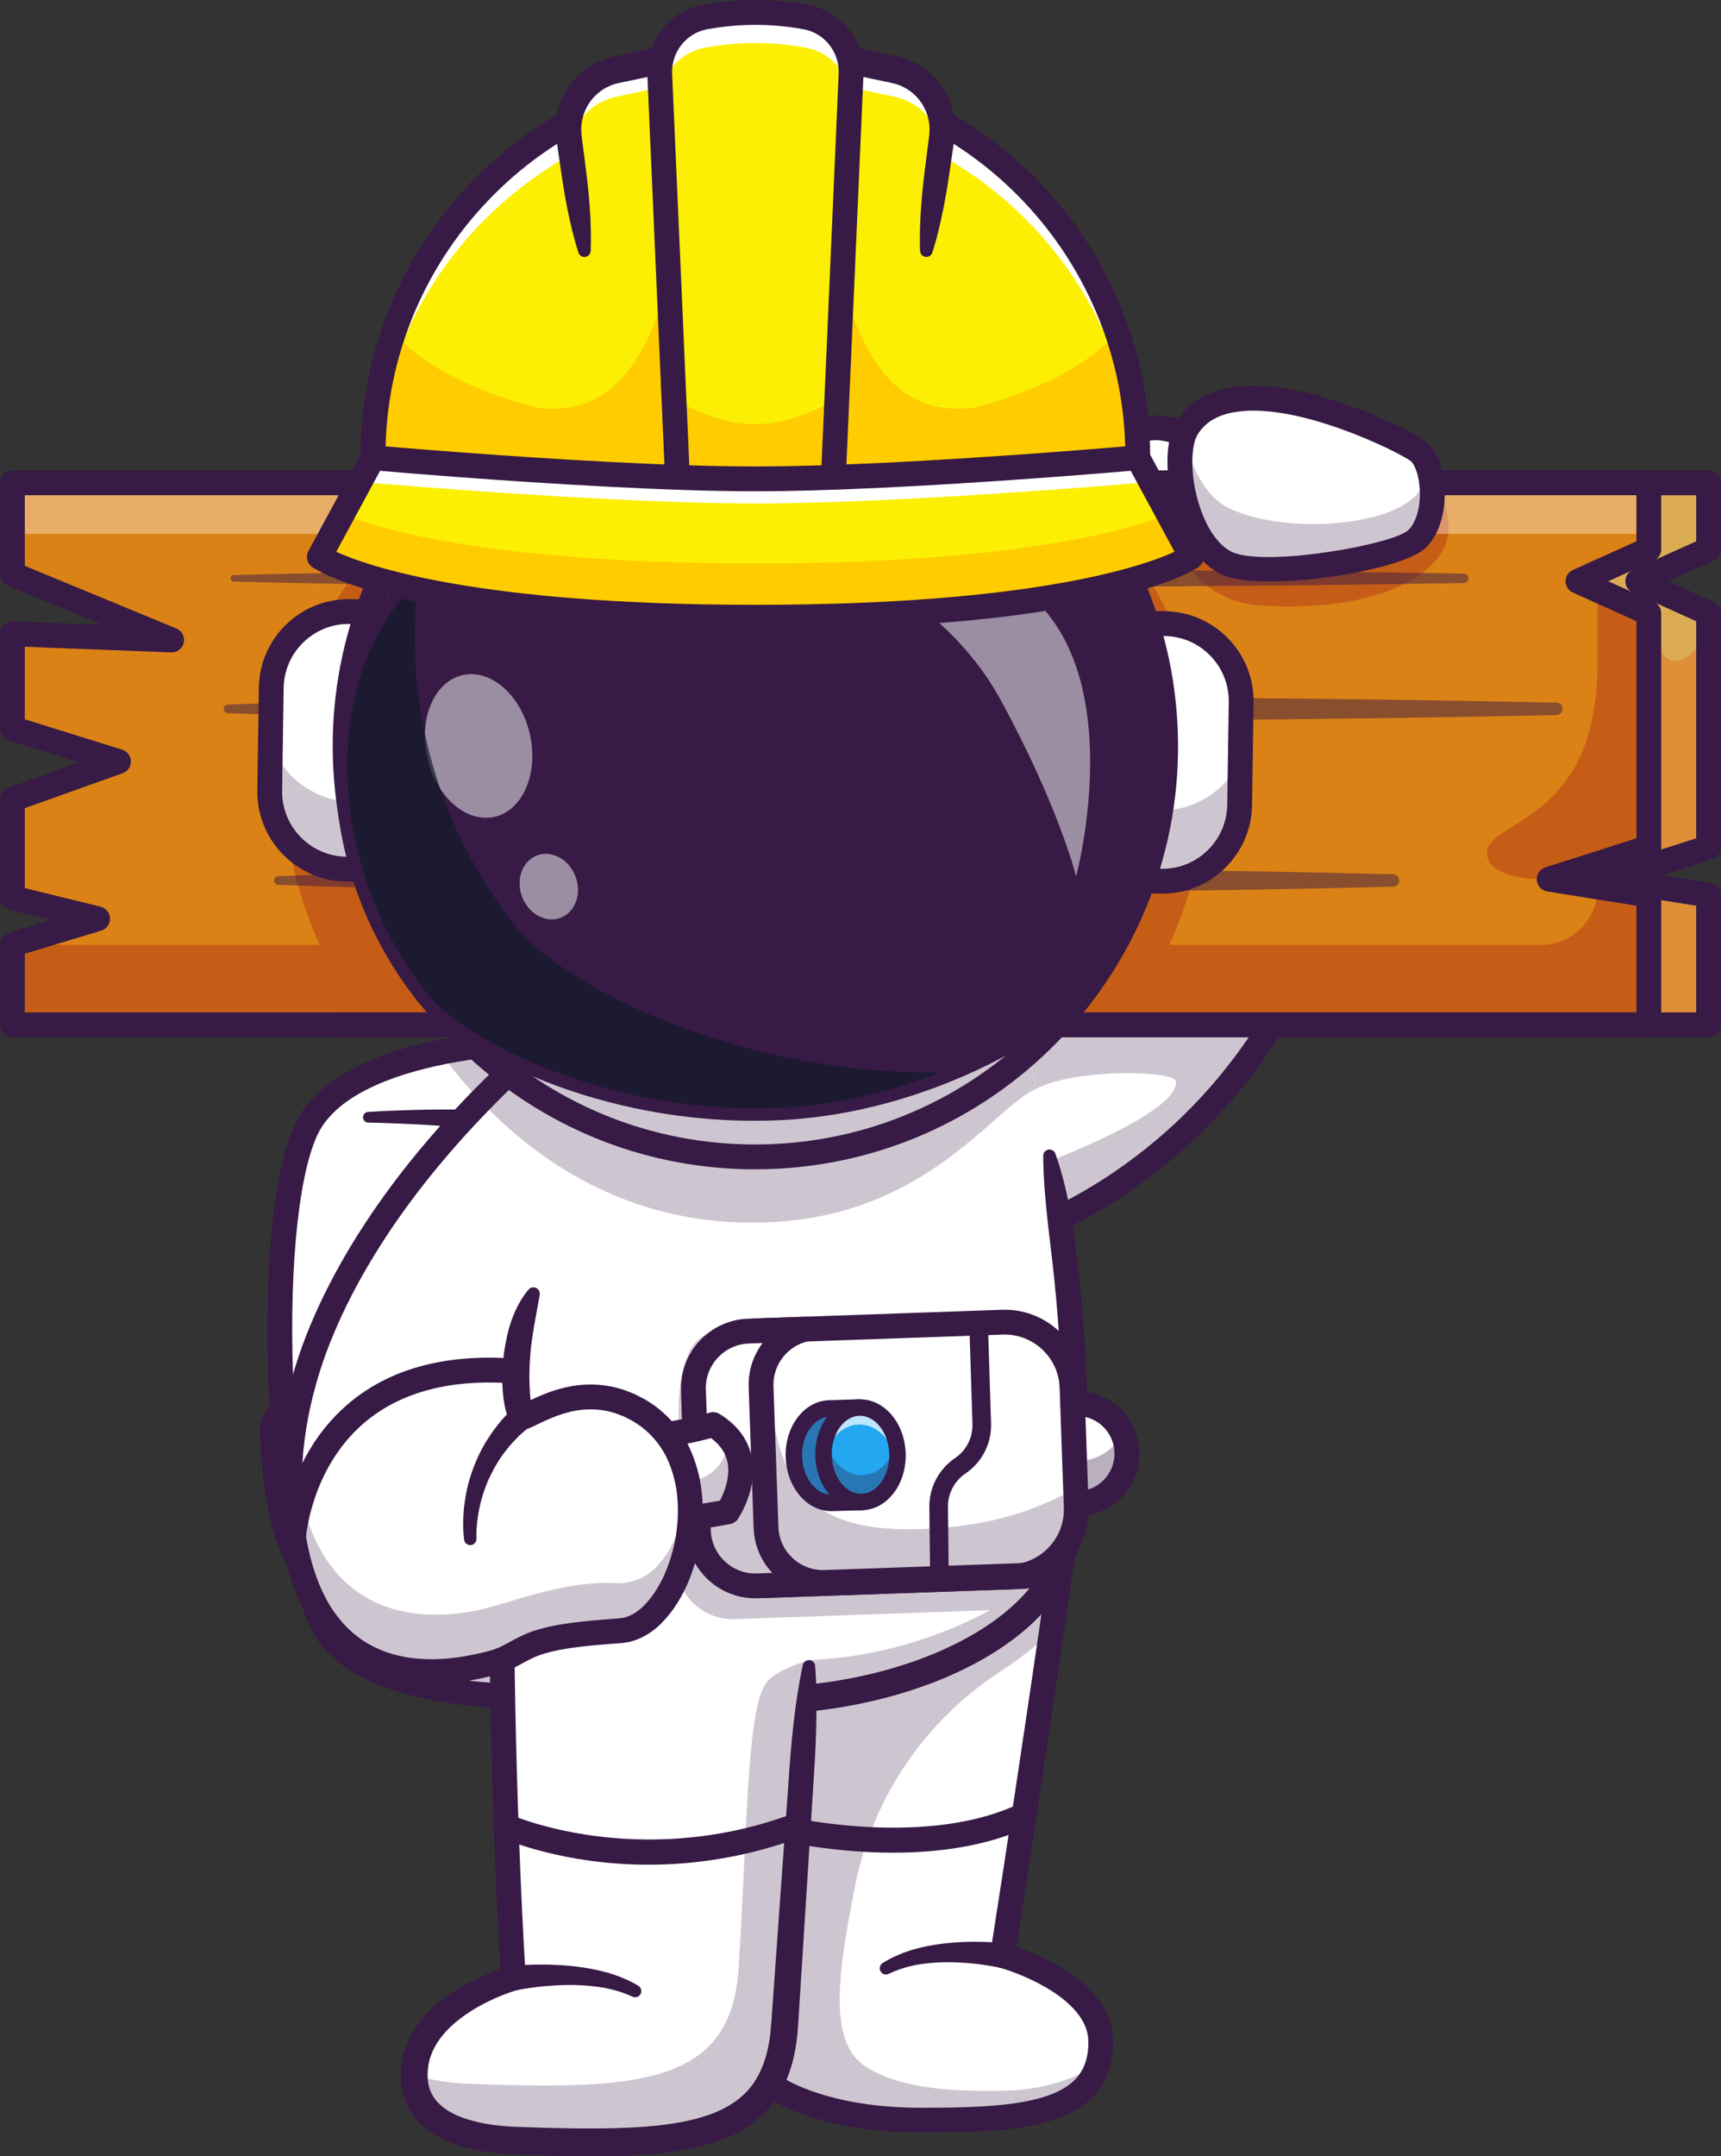 <?xml version="1.0" encoding="utf-8"?>
<!-- Generator: Adobe Illustrator 26.2.1, SVG Export Plug-In . SVG Version: 6.00 Build 0)  -->
<svg version="1.1" id="Layer_1" xmlns="http://www.w3.org/2000/svg" xmlns:xlink="http://www.w3.org/1999/xlink" x="0px" y="0px"
	 viewBox="0 0 2612.98 3271.79" style="enable-background:new 0 0 2612.98 3271.79;" xml:space="preserve">
<rect x="0" y="0" width="2612.98" height="3271.79" fill="#333333" stroke="none"/>
<style type="text/css">
	.st0{fill:#FFFFFF;}
	.st1{fill:#371A45;}
	.st2{opacity:0.25;}
	.st3{fill:#DBAC54;}
	.st4{fill:#DD8E37;}
	.st5{fill:#DB8216;}
	.st6{fill:#C65D17;}
	.st7{opacity:0.35;}
	.st8{fill:#CD8322;}
	.st9{opacity:0.5;}
	.st10{fill:#22A7F0;}
	.st11{opacity:0.7;}
	.st12{fill:#111A28;}
	.st13{fill:#FCEF03;}
	.st14{fill:#FFCC00;}
	.st15{fill:#FFD243;}
	.st16{fill:#FFA92C;}
	.st17{opacity:0.6;}
	.st18{opacity:0.3;}
	.st19{fill:#4D1348;}
	.st20{fill:none;}
	.st21{fill:#FF0068;}
	.st22{fill:#0096F0;}
	.st23{fill:#0CCBFF;}
	.st24{fill:none;stroke:#371A45;stroke-width:37.343;stroke-linecap:round;stroke-miterlimit:10;}
	.st25{fill:#FA5CB5;}
	.st26{fill:#000072;}
	.st27{fill:#FEC267;}
	.st28{fill:#EF5050;}
	.st29{fill:#6B184E;}
	.st30{fill:#686779;}
	.st31{fill:#343C47;}
	.st32{fill:none;stroke:#6B184E;stroke-width:33.079;stroke-linecap:round;stroke-miterlimit:10;}
	.st33{fill:#A15F43;}
	.st34{fill:#91867E;}
	.st35{fill:#FF67A0;}
	.st36{fill:#FFC00A;}
	.st37{fill:#FF6F27;}
	.st38{fill:#F6D6BF;}
	.st39{opacity:0.8;}
	.st40{fill:#18569B;}
	.st41{fill:#FFFFFF;stroke:#FFFFFF;stroke-width:22.987;stroke-linecap:round;stroke-linejoin:round;stroke-miterlimit:10;}
	.st42{opacity:0.41;}
	.st43{fill:#FFB200;}
	.st44{fill:#FF9100;}
	.st45{fill:none;stroke:#293856;stroke-width:22.987;stroke-linecap:round;stroke-miterlimit:10;}
	.st46{fill:#D66B09;}
	.st47{fill:#FFD766;}
	.st48{fill:#FFAA39;}
	.st49{fill:#FFCF6E;}
	.st50{fill:#FFEC90;}
	.st51{fill:#181558;}
	.st52{fill:#5F7093;}
	.st53{fill:none;stroke:#6B184E;stroke-width:35.535;stroke-linecap:round;stroke-miterlimit:10;}
	.st54{fill:#FC727F;}
	.st55{fill:#FFA631;}
	.st56{fill:#F47B2A;}
	.st57{opacity:0.51;clip-path:url(#SVGID_00000115504269620041721800000001500094547310295954_);}
	.st58{clip-path:url(#SVGID_00000115504269620041721800000001500094547310295954_);}
	.st59{opacity:0.51;}
	.st60{fill:#FD6CCB;}
	.st61{fill:#102770;}
	.st62{fill:#B199C5;}
	.st63{fill:#7BA2FF;}
	.st64{opacity:0.2;}
	.st65{fill:#390075;}
	.st66{fill:#E9FBFF;}
	.st67{fill:#33AEF2;}
	.st68{fill:#ACE1EF;}
	.st69{fill:#2C91E5;}
	.st70{fill:#FF7196;}
	.st71{fill:#61547A;}
	.st72{fill:#47EF92;}
	.st73{fill:#60F4E9;}
	.st74{fill:#ED4F4F;}
	.st75{fill:#FB132B;}
	.st76{fill:none;stroke:#6B184E;stroke-width:35.126;stroke-linecap:round;stroke-miterlimit:10;}
	.st77{fill:#E53540;}
	.st78{fill:#FFA1A8;}
	.st79{fill:#F9D9C2;}
	.st80{fill:#F9A435;}
	.st81{clip-path:url(#SVGID_00000172408436256059288080000010016736619153515915_);}
	.st82{fill:#FFB852;}
	.st83{fill:none;stroke:#6B184E;stroke-width:36.703;stroke-linecap:round;stroke-miterlimit:10;}
	.st84{fill:#F8FEFF;}
</style>
<g>
	<g>
		<g>
			<path class="st0" d="M1790.18,800.12c0,0-107.21-59.61-87.28-113.78c33.5-91.06,165.27,13.31,165.27,13.31L1790.18,800.12z"/>
		</g>
		<g>
			<path class="st1" d="M1790.17,818.96c-3.1,0-6.24-0.76-9.13-2.38c-12.42-6.9-120.59-69.39-95.81-136.75
				c11.35-30.85,31.98-42.46,47.29-46.77c58.76-16.52,138.45,44.77,147.35,51.81c8.15,6.46,9.53,18.31,3.07,26.46
				c-6.45,8.16-18.3,9.54-26.46,3.07c-18.67-14.74-79.65-54.73-113.79-45.08c-6.45,1.82-15.76,6.24-22.11,23.51
				c-10.81,29.39,48.4,73.88,78.77,90.82c9.08,5.06,12.34,16.53,7.29,25.62C1803.19,815.46,1796.78,818.96,1790.17,818.96z"/>
		</g>
		<g>
			<path class="st0" d="M1562.41,1867.96c0,0,463.22-153.47,500.25-749.48l-655.79,264.19L1562.41,1867.96z"/>
		</g>
		<g class="st2">
			<path class="st1" d="M2062.63,1118.47c-37.01,596-500.22,749.51-500.22,749.51l-77.04-240.43l7.56,45.69l69.47,100.71
				c0,0,232.35-83.89,222.61-133.95c-2.91-14.96-150.17-19.78-211.78,12.13c-61.61,31.91-106.23-175.83-106.23-175.83h454.36
				c59.19-90.83,108.59-206.86,130.86-353.63L2062.63,1118.47z"/>
		</g>
		<g class="st2">
			<polygon class="st1" points="1515.51,1627.55 1485.38,1627.55 1436.88,1476.3 1406.88,1382.69 1433.58,1371.95 1467.01,1476.3 
							"/>
		</g>
		<g class="st2">
			<polygon class="st1" points="1515.51,1627.55 1485.38,1627.55 1436.88,1476.3 1467.01,1476.3 			"/>
		</g>
		<g>
			<path class="st1" d="M1562.41,1886.79c-2.94,0-5.86-0.68-8.54-2.04c-4.48-2.28-7.87-6.25-9.4-11.04l-155.55-485.28
				c-3.01-9.4,1.74-19.53,10.9-23.22l655.79-264.19c6-2.42,12.81-1.59,18.06,2.19c5.24,3.78,8.18,9.99,7.78,16.44
				c-19.51,314.05-157.55,505.51-269.93,610.82c-122.05,114.39-238.31,153.75-243.19,155.38
				C1566.4,1886.48,1564.4,1886.79,1562.41,1886.79z M1430.14,1393.6l144.09,449.54c36.47-15.34,123.85-57.61,212.83-141.39
				c103.24-97.2,229.3-271.4,254.52-554.48L1430.14,1393.6z"/>
		</g>
		<g>
			<polygon class="st3" points="2594.17,833.54 2486.62,881.95 2594.17,930.4 2594.17,1285.83 2442.87,1334.05 2594.17,1358.25 
				2594.17,1555.03 18.85,1555.03 18.85,1433.17 148.21,1394.08 18.85,1362.3 18.85,1212.98 179.9,1155.49 18.85,1105.34 
				18.85,961.81 260.61,971.09 18.85,871.21 18.85,732.63 2594.17,732.63 			"/>
		</g>
		<g>
			<path class="st4" d="M2594.17,1285.83l-151.3,48.22l151.3,24.2v196.78h-652.79V967.18l562-36.78
				c24.11,145.22,90.79,27.97,90.79,27.97V1285.83z"/>
		</g>
		<g>
			<polygon class="st5" points="2503.36,833.55 2379.19,881.96 2503.36,930.42 2503.36,1285.84 2328.67,1334.06 2503.36,1358.26 
				2503.36,1555.04 18.84,1555.04 18.84,1433.18 152.19,1394.05 18.84,1362.31 18.84,1212.95 157.61,1155.5 18.84,1105.3 
				18.84,961.82 241.94,971.1 18.84,871.22 18.84,732.6 2503.36,732.6 			"/>
		</g>
		<g>
			<path class="st6" d="M1915.42,919.02c-120.45-7.63-147.53-127.66-155.91-186.42h431.05c1.22,15.68,3.58,33.29,7.39,52.93
				C2213.77,867.03,2095.77,930.42,1915.42,919.02z"/>
		</g>
		<g class="st7">
			<polygon class="st0" points="2503.36,732.62 2503.36,833.53 2502.93,833.72 2502.93,810.08 18.83,810.08 18.83,732.62 			"/>
		</g>
		<g>
			<path class="st6" d="M2425.61,900.07l77.74,30.32v355.42l-84.29,45.56c0,0-161.01,20.31-161.36-36.79
				c-0.32-51.87,167.91-43.76,167.91-288.59V900.07z"/>
		</g>
		<g>
			<path class="st6" d="M2503.36,1358.26v196.78H18.84v-121.25h466.65c-31.08-68.28-50.2-143.34-54.67-222.68
				c-19.31-343.46,337.62-637.58,681.13-656.88c343.46-19.31,698.74,243.49,718.05,586.96c5.84,104.16-14.22,203.8-54.67,292.61
				h564.02c47.61,0,86.27-38.66,86.27-86.27L2503.36,1358.26z"/>
		</g>
		<g>
			<polygon class="st8" points="2425.61,863.86 2425.61,900.07 2379.18,881.99 			"/>
		</g>
		<g>
			<polygon class="st8" points="2328.66,1334.03 2425.61,1307.29 2425.61,1347.5 			"/>
		</g>
		<g class="st9">
			<g>
				<path class="st1" d="M345.92,1069.03l63.04-1.95l63.04-1.51c42.03-0.93,84.06-2.19,126.08-2.85
					c84.06-1.64,168.11-2.69,252.16-3.73c84.06-0.66,168.11-1.62,252.16-1.75l126.08-0.44l126.08,0.05l126.08,0.05l126.08,0.5
					c84.06,0.22,168.11,0.86,252.16,1.54c168.11,1.4,336.22,3.7,504.33,7.27c5.2,0.11,9.33,4.42,9.22,9.62
					c-0.11,5.06-4.21,9.1-9.22,9.22c-168.11,3.57-336.22,5.87-504.33,7.27c-84.05,0.68-168.11,1.32-252.16,1.54l-126.08,0.5
					l-126.08,0.05l-126.08,0.05l-126.08-0.44c-84.05-0.14-168.11-1.09-252.16-1.75c-84.05-1.04-168.11-2.09-252.16-3.73
					c-42.03-0.66-84.05-1.92-126.08-2.85l-63.04-1.51l-63.04-1.95c-3.64-0.11-6.5-3.15-6.39-6.8
					C339.64,1071.92,342.47,1069.14,345.92,1069.03z"/>
			</g>
		</g>
		<g class="st9">
			<g>
				<path class="st1" d="M422.4,1329.45c141.08-5.55,282.16-8.01,423.23-10.05c70.54-0.66,141.08-1.62,211.62-1.75l105.81-0.44
					l105.81,0.05l105.81,0.05l105.81,0.5c70.54,0.22,141.08,0.86,211.62,1.54c141.08,1.4,282.16,3.7,423.23,7.27
					c5.2,0.13,9.31,4.46,9.18,9.66c-0.13,5.03-4.2,9.04-9.18,9.18c-141.08,3.57-282.16,5.87-423.23,7.27
					c-70.54,0.68-141.08,1.32-211.62,1.54l-105.81,0.5l-105.81,0.05l-105.81,0.05l-105.81-0.44c-70.54-0.14-141.08-1.09-211.62-1.75
					c-141.08-2.04-282.16-4.49-423.23-10.05c-3.64-0.14-6.48-3.21-6.33-6.85C416.2,1332.33,419,1329.6,422.4,1329.45z"/>
			</g>
		</g>
		<g class="st9">
			<g>
				<path class="st1" d="M354.78,872.57c38.92-1.09,77.83-1.89,116.75-2.6c38.92-0.67,77.83-1.7,116.75-2.09l233.5-2.85
					c77.83-0.5,155.67-1.21,233.5-1.31l116.75-0.32l116.75,0.2l233.5,0.4l116.75,0.31l116.75,0.87
					c77.83,0.67,155.67,0.95,233.5,1.94c77.83,1.08,155.67,1.79,233.5,3.34c3.9,0.08,7,3.3,6.92,7.2c-0.08,3.8-3.16,6.84-6.92,6.92
					c-77.83,1.55-155.67,2.26-233.5,3.34c-77.83,0.99-155.67,1.27-233.5,1.94l-116.75,0.87l-116.75,0.31l-233.5,0.4l-116.75,0.2
					l-116.75-0.32c-77.83-0.1-155.67-0.82-233.5-1.32l-233.5-2.85c-38.92-0.39-77.83-1.41-116.75-2.09
					c-38.92-0.71-77.83-1.51-116.75-2.6c-2.73-0.08-4.88-2.35-4.8-5.08C350.05,874.75,352.18,872.65,354.78,872.57z"/>
			</g>
		</g>
		<g>
			<path class="st1" d="M2594.15,1573.88H18.84c-10.4,0-18.84-8.43-18.84-18.84v-121.87c0-8.3,5.44-15.63,13.39-18.03l63.48-19.19
				l-62.52-15.35C5.92,1378.53,0,1370.98,0,1362.31v-149.35c0-7.96,5.01-15.06,12.51-17.74l107.95-38.52l-107.22-33.4
				C5.37,1120.85,0,1113.56,0,1105.32V961.8c0-5.12,2.09-10.02,5.78-13.57c3.69-3.55,8.74-5.45,13.78-5.25l136.37,5.24L11.65,888.61
				C4.6,885.7,0,878.83,0,871.2V732.62c0-10.4,8.44-18.84,18.84-18.84h2575.31c10.4,0,18.83,8.43,18.83,18.84v100.91
				c0,7.41-4.34,14.13-11.1,17.17l-69.4,31.26l69.4,31.26c6.76,3.04,11.1,9.76,11.1,17.17v355.43c0,8.2-5.3,15.46-13.12,17.95
				l-75.87,24.18l73.13,11.71c9.14,1.46,15.85,9.35,15.85,18.6v196.77C2612.98,1565.44,2604.55,1573.88,2594.15,1573.88z
				 M37.68,1536.21h2537.64v-161.88l-135.42-21.68c-8.61-1.38-15.15-8.49-15.81-17.19c-0.65-8.7,4.76-16.71,13.07-19.36
				l138.16-44.03V942.58l-96.42-43.44c-6.76-3.04-11.1-9.76-11.1-17.17s4.34-14.13,11.1-17.17l96.42-43.44v-69.9H37.68v107.15
				l230.14,95.08c8.43,3.48,13.15,12.51,11.21,21.43c-1.95,8.91-10.11,15.16-19.13,14.8l-222.22-8.54v110.09l147.83,46.04
				c7.74,2.41,13.07,9.5,13.23,17.6c0.16,8.1-4.87,15.4-12.5,18.12l-148.55,53.01v121.3l115,28.24c8.24,2.02,14.11,9.31,14.34,17.8
				c0.22,8.48-5.25,16.07-13.38,18.53l-115.96,35.05V1536.21z"/>
		</g>
		<g>
			<path class="st1" d="M2503.37,1573.88H519.9c-10.4,0-18.83-8.43-18.83-18.84s8.43-18.84,18.83-18.84h1964.64v-161.88
				l-135.42-21.68c-8.61-1.38-15.15-8.49-15.81-17.19c-0.65-8.7,4.76-16.71,13.07-19.36l138.16-44.03V942.58l-96.43-43.44
				c-6.76-3.04-11.1-9.76-11.1-17.17s4.34-14.13,11.1-17.17l96.43-43.44v-69.9H519.9c-10.4,0-18.83-8.43-18.83-18.84
				s8.43-18.84,18.83-18.84h1983.47c10.4,0,18.83,8.43,18.83,18.84v100.91c0,7.41-4.34,14.13-11.1,17.17l-69.4,31.26l69.4,31.26
				c6.76,3.04,11.1,9.76,11.1,17.17v355.43c0,8.2-5.3,15.46-13.12,17.95l-75.87,24.18l73.13,11.71c9.14,1.46,15.85,9.35,15.85,18.6
				v196.77C2522.2,1565.44,2513.77,1573.88,2503.37,1573.88z"/>
		</g>
		<g>
			<path class="st0" d="M1802.07,649.85c-26.8,43.98-2.17,179.97,64.08,206.24c56.56,22.44,256.54-8.67,286.21-39.09
				c33.43-34.28,25.6-114.11,0.8-132.55S1870.45,537.6,1802.07,649.85z"/>
		</g>
		<g>
			<path class="st0" d="M1802.07,649.85c-26.8,43.98-2.17,179.97,64.08,206.24c56.56,22.44,256.54-8.67,286.21-39.09
				c33.43-34.28,25.6-114.11,0.8-132.55S1870.45,537.6,1802.07,649.85z"/>
		</g>
		<g class="st2">
			<path class="st1" d="M2152.34,817.01c-29.67,30.42-229.65,61.54-286.2,39.08c-63-25-88.34-149.13-67.67-199.09
				c7.06,46.43,29.43,95.31,66.49,113.53c88.53,43.51,266.43,27.12,292.94-31.08c4.19-9.23,7.77-19.64,10.55-30.56
				C2179.27,740.77,2177.2,791.49,2152.34,817.01z"/>
		</g>
		<g>
			<path class="st1" d="M1927.59,882.27c-28.76,0-53.24-2.65-68.39-8.66c-31.46-12.48-57.43-45.16-73.11-92.02
				c-14.74-44.06-21.06-107.14-0.11-141.54l0,0c16.46-27.02,42.81-44.23,78.29-51.13c110.32-21.43,278.18,64.09,300.12,80.41
				c15.47,11.51,26.16,36.68,28.59,67.35c3.02,38-7.13,72.94-27.15,93.47C2138.18,858.51,2013.7,882.27,1927.59,882.27z
				 M1802.07,649.85l16.08,9.8c-10.29,16.89-11.81,63.74,3.66,109.98c11.92,35.62,30.62,60.76,51.28,68.96
				c53.6,21.26,244.44-12.86,265.77-34.73c12.17-12.48,18.68-37.68,16.58-64.19c-1.85-23.26-9.28-36.94-13.53-40.1
				c-18.43-13.71-175.42-92.13-270.45-73.66c-25,4.86-42.44,15.9-53.31,33.75L1802.07,649.85z"/>
		</g>
		<g>
			<path class="st0" d="M930.64,1580.62l-6.17,699.67l-2.54,288.96c0,0-316.64,35.9-417.27-82.02
				c-37.22-43.72-63.19-174.24-74.13-318.25c-13.23-175.43-4.24-370.96,33.78-453.83C525.36,1582.12,820.01,1571.84,930.64,1580.62z
				"/>
		</g>
		<g class="st2">
			<path class="st1" d="M924.47,2280.28l-2.54,288.96c0,0-316.64,35.9-417.27-82.02c-37.22-43.72-63.19-174.24-74.13-318.25
				l194.8-46.17c0,0,68.7-2.75,85.11,215.2c4.63,60.99,99.05,79.01,165.65,26.25C900.23,2345.1,915.2,2315.25,924.47,2280.28z"/>
		</g>
		<g>
			<path class="st1" d="M814.75,2593.36c-104.97,0-256.95-14.89-324.38-93.94c-48.73-57.11-74.11-232.22-81.62-377.05
				c-7.46-143.86-1.27-328.45,38.48-415.1c66.76-145.54,372.64-154.34,484.89-145.45c10.37,0.82,18.11,9.9,17.29,20.26
				c-0.82,10.37-9.82,18.06-20.26,17.29c-123.11-9.75-394.47,7.63-447.67,123.6c-30.41,66.28-44.18,222.29-35.1,397.44
				c8.9,171.55,38.1,314.04,72.67,354.55c93.04,109.07,397.75,75.9,400.81,75.56c10.41-1.16,19.67,6.26,20.84,16.59
				c1.17,10.34-6.26,19.67-16.59,20.84C919.23,2588.51,874.64,2593.36,814.75,2593.36z"/>
		</g>
		<g>
			<path class="st0" d="M446.97,2137.78l167.89,3.84c14.99,0.34,27.87,10.73,31.3,25.32c12.57,53.44,35.2,178.38-15.11,222.65
				c-41.76,36.74-112.69,36.38-155.96,3.47c-48.4-36.82-59.36-159.94-61.79-221.05C412.55,2153.02,427.97,2137.35,446.97,2137.78z"
				/>
		</g>
		<g class="st2">
			<path class="st1" d="M646.15,2166.96c12.6,53.42,35.2,178.37-15.12,222.62c-41.77,36.76-112.68,36.39-155.97,3.47
				c-29.75-22.66-45.35-77.96-53.51-131.37c8.93,26.43,21.89,47.6,37.35,61.13c88.56,77.5,146.45-22.33,146.45-22.33
				s12.14,22.88,20.91,23.75c36.68,3.66,23.22-109.87,14.89-168.46C643.46,2159.05,645.19,2162.82,646.15,2166.96z"/>
		</g>
		<g>
			<path class="st1" d="M551.43,2436.34c-31.33,0-62.88-9.37-87.74-28.29c-51.01-38.8-65.79-149.37-69.2-235.29
				c-0.57-14.22,4.83-28.2,14.8-38.34c9.99-10.15,23.91-15.76,38.12-15.46l0,0l167.89,3.84c23.58,0.54,43.81,16.91,49.2,39.83
				c16.2,68.89,35.01,191.81-21.01,241.1C618.87,2425.4,585.27,2436.34,551.43,2436.34z M446.21,2156.61
				c-3.82,0-7.38,1.49-10.06,4.21c-2.75,2.8-4.18,6.5-4.03,10.43c4.25,106.83,24.58,184.15,54.38,206.81
				c37.55,28.56,98.05,27.35,132.11-2.62c29.7-26.13,33.14-102.47,9.22-204.2c-1.46-6.21-6.97-10.65-13.39-10.8l-167.89-3.84
				C446.43,2156.61,446.32,2156.61,446.21,2156.61z"/>
		</g>
		<g>
			<path class="st1" d="M603.95,2202.8c0.6,19.26,3.11,39.65,4.18,60.21c1.14,20.6,1.37,41.7-1.6,63.19
				c-2.99,21.35-9.32,43.66-22.85,63.33c-6.71,9.77-15.2,18.6-24.86,25.75c-9.66,7.18-20.38,12.67-31.34,16.75
				c-9.76,3.64-20.61-1.33-24.25-11.08s1.33-20.61,11.08-24.25c0.44-0.16,0.88-0.31,1.32-0.44l0.07-0.02
				c16.42-4.73,30.74-13.3,41.21-26.44c10.58-13.03,17.31-30.2,21.23-48.55c3.96-18.4,5.28-37.96,5.61-57.76
				c0.43-19.89-0.62-39.87,0.24-61.07c0.22-5.51,4.87-9.79,10.37-9.56c5.25,0.21,9.39,4.45,9.57,9.62L603.95,2202.8z"/>
		</g>
		<g>
			<path class="st1" d="M558.83,1687.22c23.03-1.44,45.91-2.36,68.91-3c22.98-0.64,45.99-0.87,69.07-0.6
				c23.08,0.23,46.21,0.98,69.49,2.78c23.32,1.87,46.63,4.15,70.78,9.98c10.12,2.44,16.35,12.63,13.9,22.75
				c-2.44,10.12-12.63,16.35-22.75,13.9c-0.48-0.12-0.95-0.25-1.42-0.4l-0.11-0.03c-19.92-6.54-42.04-10.62-64.07-14.09
				c-22.12-3.46-44.61-5.97-67.18-7.96c-22.57-2.04-45.25-3.59-67.98-4.73c-22.7-1.15-45.53-2.01-68.2-2.37h-0.08
				c-4.48-0.07-8.06-3.76-7.99-8.25C551.28,1690.93,554.65,1687.49,558.83,1687.22z"/>
		</g>
		<g>
			<path class="st0" d="M1771.64,1711.96v-0.89C1772.11,1711.12,1772.11,1711.4,1771.64,1711.96z"/>
		</g>
		<g>
			<path class="st0" d="M1771.64,1711.96v-0.89C1772.11,1711.12,1772.11,1711.4,1771.64,1711.96z"/>
		</g>
		<g>
			<path class="st0" d="M1771.64,1711.07c0.47,0.05,0.47,0.33,0,0.89V1711.07z"/>
		</g>
		<g>
			<path class="st0" d="M1630.38,2239.82c0,0-53.62,379.92-108.23,727.53c0,0,148.1,40.28,149.12,129.75
				c1.29,112.71-121.48,119.91-271.87,120c-107.56,0.06-183.59-24.43-228.48-52.66c-97.81-61.51,85.69-171.45-73.95-965.5
				L1630.38,2239.82z"/>
		</g>
		<g class="st2">
			<path class="st1" d="M1666.72,3132.48c-23.3,78.91-134.53,84.54-267.31,84.64c-107.56,0.05-183.62-24.43-228.49-52.66
				c-97.81-61.52,85.67-171.47-73.94-965.54l533.41,40.93c0,0-13.6,96.22-34.09,236.18c-25.08,23.4-50.8,42.91-75.85,59.15
				c-115.07,74.6-195.74,191.9-222.19,326.47c-25.08,127.56-42.89,237.18,17.03,274.87c44.87,28.23,112.77,38.26,211.28,35.82
				C1581.76,3170.97,1628.88,3156.11,1666.72,3132.48z"/>
		</g>
		<g>
			<path class="st1" d="M1398.97,3235.93c-130.29,0-205.09-34.79-238.09-55.55c-48.07-30.23-42.37-72.13-32.04-148.19
				c16.41-120.74,46.96-345.48-50.36-829.55c-2.05-10.2,4.56-20.13,14.76-22.18c10.18-2.03,20.12,4.56,22.18,14.76
				c98.57,490.29,67.46,719.11,50.75,842.05c-10.33,75.98-11.76,94.55,14.76,111.23c29.57,18.59,97.2,49.77,218.03,49.77
				c0.14,0,0.27,0,0.42,0c100.51-0.06,193.93-3.34,232.51-42.39c14.11-14.27,20.82-33.43,20.54-58.56
				c-0.7-61.52-97.86-101.56-135.24-111.79c-9.25-2.53-15.14-11.62-13.65-21.09c53.96-343.49,107.66-723.43,108.19-727.23
				c1.46-10.3,11.02-17.41,21.28-16.02c10.3,1.46,17.47,10.99,16.02,21.28c-0.53,3.74-52.62,372.35-105.77,711.81
				c41.2,14.19,145.87,58.51,146.83,142.62c0.4,35.21-10.17,63.97-31.41,85.47c-48.85,49.44-146.33,53.52-259.28,53.57
				C1399.26,3235.92,1399.12,3235.93,1398.97,3235.93z"/>
		</g>
		<g class="st7">
			<path class="st1" d="M1193.72,2514.4c-0.78-15.1-1.73-30.7-2.92-46.85C1191.94,2483.7,1192.94,2499.3,1193.72,2514.4z"/>
		</g>
		<g class="st7">
			<path class="st1" d="M1189.79,2454.41c-0.68-8.8-1.41-17.79-2.24-26.92C1188.33,2436.62,1189.11,2445.6,1189.79,2454.41z"/>
		</g>
		<g class="st7">
			<path class="st1" d="M1183.45,2385.29c-0.87-8.39-1.82-16.97-2.83-25.64C1181.63,2368.32,1182.54,2376.9,1183.45,2385.29z"/>
		</g>
		<g class="st7">
			<path class="st1" d="M1116.7,2319.71c-0.93-10.24-1.96-20.57-3.03-31.14C1114.74,2299.14,1115.76,2309.52,1116.7,2319.71z"/>
		</g>
		<g>
			<path class="st0" d="M1621.99,2325.65c-29.12,234.45-541.57,340.79-763.87,173.82c-19.08-14.39-36.01-30.76-50.31-49.23
				c-14.3-18.38-25.93-38.87-34.46-61.57c-7.36-19.41-12.43-40.37-14.91-63.02c-20.49-185.96-20.16-397.86,3.28-628.27
				c2.91-28.74,6.14-57.77,9.8-87.07c1.13-8.96,2.25-17.91,3.42-26.91c1.36-10.08,2.72-20.21,4.13-30.38
				c7.22-52.19,15.61-105.27,25.13-159.05c8.21-46.09,6.24-47.03,9.24-93.83c3.1-46.09,176.12-48.2,349.47-20.73
				c127.59,27.01,314.3,51.11,350.78,155.16c0.61,6.75,2.02,14.02,3.85,21.52c4.41,18.01,11.44,37.14,16.83,51.95
				c12.43,33.95,30.24,99.59,47.26,183.62c16.97,83.84,33.15,185.96,42.29,292.96C1633.66,2098.14,1635.44,2217.1,1621.99,2325.65z"
				/>
		</g>
		<g>
			<path class="st0" d="M1621.98,2325.68c-29.15,234.45-541.56,340.78-763.87,173.8c-19.12-14.41-36.02-30.75-50.34-49.21
				c-14.32-18.41-25.95-38.9-34.47-61.59c-7.34-19.4-12.43-40.36-14.88-63c-0.8-7.2-1.55-14.36-2.26-21.61
				c-4.24-41.67-7.39-84.67-9.46-128.79c-7.06-147.15-2.35-307.44,14.97-477.9c0.33-3.01,0.61-6.03,0.94-9.09v-0.05
				c2.68-25.76,5.6-51.66,8.85-77.93c1.13-8.95,2.26-17.89,3.44-26.89c0.28-2.17,0.57-4.33,0.89-6.5
				c1.08-7.91,2.12-15.87,3.25-23.87c7.2-52.22,15.59-105.29,25.1-159.06c8.24-46.1,6.26-47.04,9.28-93.85
				c3.06-46.1,176.11-48.17,349.44-20.72c127.61,27.03,314.32,51.14,350.76,155.16c0.61,6.78,2.02,14.03,3.86,21.52
				c4.43,18.04,11.44,37.15,16.86,51.99c5.93,16.2,13.09,39.65,20.81,68.84c5.79,21.99,11.91,47.23,18.08,75.2
				c2.78,12.67,5.56,25.85,8.33,39.55c17,83.82,33.15,185.95,42.33,292.98C1633.66,2098.15,1635.4,2217.14,1621.98,2325.68z"/>
		</g>
		<g class="st2">
			<path class="st1" d="M869.7,2347.67c-37.2,0.28-70.02-1.79-98.65-5.18c-4.14-41.11-7.25-83.39-9.32-126.9
				c17.47,2.64,34.99,4.19,52.17,4.99c6.83,33.62,17.42,65.41,33.39,92.53C854.44,2325.26,861.92,2336.75,869.7,2347.67z"/>
		</g>
		<g>
			<path class="st1" d="M1602.42,1750.63c12.22,34.57,19.96,70.13,25.82,105.96c1.44,8.96,2.66,17.95,3.91,26.94l3.26,27.03
				c2.12,18.03,4.03,36.09,5.75,54.17c6.88,72.32,10.47,145.07,9.61,218.01c-0.59,36.47-2.41,72.98-5.53,109.46l-2.91,27.34
				c-0.49,4.56-0.88,8.99-1.81,14.13c-0.82,4.96-1.52,9.95-2.87,14.79c-4.59,19.56-12.34,38.23-22.27,55.31
				c-19.93,34.27-47.89,62.03-78.29,84.64c-30.45,22.81-63.71,40.67-97.9,55.55c-68.65,29.35-141.49,46.24-215.08,53.57
				c-73.59,7.05-148.56,4.56-221.64-12.15c-18.23-4.31-36.34-9.32-54.15-15.58c-17.78-6.33-35.28-13.66-52.3-22.23
				c-33.77-17.52-66.01-39.88-92.1-69.12c-13.08-14.5-24.68-30.47-34.37-47.57c-9.67-17.13-17.07-35.47-22.59-54.22
				c-1.25-4.72-2.83-9.38-3.77-14.16l-3.01-14.31c-1.45-9.47-3.04-19.53-3.75-28.32c-1.67-18.11-3.82-36.18-5.1-54.32
				c-11.9-144.98-11.17-290.52-1.97-435.23c9.57-144.73,27.66-288.71,52.63-431.39c3.02-17.89,6.31-35.05,7.63-51.57
				c0.69-8.3,1.04-17.24,1.55-26.32l0.78-13.65l0.43-6.86l0.11-1.72c0.12-1.07,0.31-2.37,0.52-3.55c0.48-2.37,0.81-4.9,1.75-7.03
				c3.31-9.44,9.28-15.23,14.67-19.91c5.44-4.18,10.88-7.3,16.03-9.57c10.37-4.64,20.23-7.38,29.92-9.51
				c19.34-4.11,38.13-6.04,56.8-7.19c37.29-2.13,74.03-1.15,110.6,1.11c36.55,2.35,72.88,6.19,109.04,11.17
				c9.06,1.29,17.95,2.55,27.37,4.05l6.97,1.09l6.83,1.41l13.37,2.77l52.97,10.69c35.48,7.24,71.19,14.93,106.71,24.98
				c35.45,10.16,71.01,22.31,104.73,41.2c16.78,9.51,33.05,21,47.46,35.38c14.46,14.24,26.34,32.36,33.5,52.33
				c0.51,1.41,0.83,2.85,0.97,4.28l0.02,0.22c1,10.4,3.89,22.05,7.35,33.58c3.49,11.61,7.65,23.27,11.98,35.23
				c3.54,9.78-1.51,20.58-11.29,24.13c-9.73,3.53-20.49-1.49-24.08-11.18c-4.44-11.99-8.96-24.32-12.91-37.1
				c-3.91-12.85-7.51-26.01-9.11-41.01l0.99,4.5c-5.22-13.87-13.46-26.71-24.76-37.67c-11.21-11-24.63-20.52-39.25-28.64
				c-29.39-16.16-62.52-27.63-96.31-37.1c-33.89-9.44-68.74-16.82-103.9-23.83l-53.06-10.47l-13.11-2.66l-6.41-1.3l-6.39-0.96
				l-26.13-3.75c-35.27-4.71-70.68-8.3-106.08-10.42c-35.36-2.04-70.83-2.79-105.51-0.65c-17.28,1.12-34.44,3.05-50.34,6.51
				c-7.9,1.74-15.44,4.05-21.51,6.81c-3.12,1.34-5.43,2.9-7.18,4.15c-1.26,1.23-1.95,2.06-1.45,1.35c-0.13-0.12,0.26-0.29,0.18-0.49
				c0-0.07-0.03-0.27-0.09-0.22l-0.1,1.66l-0.39,6.63l-0.7,13.34c-0.45,8.92-0.78,17.99-1.58,27.65
				c-1.58,19.44-5.15,37.73-8.09,55.37c-24.67,141.33-42.48,283.85-51.87,426.85c-9.02,142.98-9.64,286.54,2.13,428.98
				c1.27,17.82,3.39,35.55,5.04,53.33c0.76,9.18,2.11,16.93,3.33,25.26l2.56,12.15c0.78,4.07,2.16,7.96,3.2,11.95
				c4.69,15.78,10.8,31.09,18.8,45.4c8.05,14.28,17.69,27.66,28.7,39.96c21.89,24.77,49.77,44.38,79.78,60.1
				c15.16,7.69,30.92,14.37,47.07,20.18c16.19,5.75,32.83,10.42,49.66,14.47c67.55,15.73,138.55,18.47,208.32,11.99
				c69.77-6.69,139.07-22.6,203.16-49.78c31.89-13.75,62.6-30.18,89.95-50.55c27.39-20.18,51.55-44.43,68-72.58
				c8.22-14.04,14.45-29.01,18.15-44.52c3.62-14.75,4.74-33.38,6.88-50.8c3.14-35.33,5.04-70.85,5.74-106.45
				c1.08-71.23-2.19-142.68-8.72-213.88c-3.23-35.62-7.48-71.14-11.81-106.67c-3.97-35.59-7.35-71.25-7.67-107.67v-0.03
				c-0.05-5.27,4.19-9.58,9.46-9.63C1597.52,1744.23,1601.1,1746.9,1602.42,1750.63z"/>
		</g>
		<g>
			<path class="st1" d="M1356.21,2811.21c-103.66,0-189.92-22.22-195.77-23.76c-10.05-2.65-16.06-12.95-13.41-23
				c2.65-10.06,12.96-16.06,23-13.43c2.24,0.59,225.16,57.86,376.91-13.83c9.42-4.43,20.63-0.42,25.08,8.98
				c4.44,9.41,0.42,20.63-8.98,25.08C1498.31,2801.81,1423.57,2811.21,1356.21,2811.21z"/>
		</g>
		<g>
			<path class="st1" d="M1518.83,2985.89c-6.35-1.45-13.84-2.78-20.9-3.84c-7.16-1.11-14.39-2.02-21.62-2.71
				c-14.48-1.4-29.03-2.15-43.52-1.88c-14.46,0.39-28.85,1.63-42.93,4.24c-13.97,2.86-27.56,7.06-40.2,13.21l-0.37,0.18
				c-4.68,2.28-10.31,0.33-12.59-4.35c-2.12-4.36-0.53-9.58,3.47-12.1c13.78-8.63,28.7-14.98,43.96-19.79
				c15.31-4.54,30.91-7.52,46.57-9.58c15.67-1.93,31.38-2.77,47.09-2.88c7.86-0.06,15.72,0.1,23.59,0.5
				c7.98,0.38,15.52,0.88,24.06,1.91c10.35,1.24,17.73,10.62,16.49,20.97c-1.24,10.35-10.62,17.73-20.97,16.49
				c-0.66-0.08-1.3-0.19-1.94-0.33L1518.83,2985.89z"/>
		</g>
		<g>
			<path class="st0" d="M782.18,3248.16c257.98,9.63,397.56,1.25,409.05-174.27c16.55-252.46,37-546.6,37-546.6l-368.39-286.57
				l-97.06-75.48c-0.36,21.25-0.68,42.23-0.86,63.05c-5.07,437.31,17.46,773.43,17.46,773.43s-140.75,37.76-150.16,137.5
				C622.21,3213.49,691.41,3244.76,782.18,3248.16z"/>
		</g>
		<g class="st2">
			<path class="st1" d="M1230.53,2518.7c0,0-22.74,302.73-39.32,555.17c-11.49,175.55-151.06,183.93-409.01,174.27
				c-87.11-3.25-154.4-32.16-153.41-100.16c23.83,8.29,52.36,12.71,83.49,13.89c258,9.61,397.57,1.22,409.06-174.27
				c13.33-203.94,11.79-386.72,40.6-432.15C1176.48,2532.51,1230.53,2518.7,1230.53,2518.7z"/>
		</g>
		<g>
			<path class="st1" d="M1237.62,2527.92c2.45,31.13,2.29,62.07,1.63,92.97c-0.55,30.92-2.77,61.72-4.69,92.53l-11.72,184.91
				l-5.86,92.45l-2.93,46.23l-1.46,23.11c-0.51,7.74-0.89,15.21-1.69,23.63c-0.53,8.19-1.9,16.45-3.06,24.68
				c-1.67,8.26-3.23,16.51-5.73,24.73c-4.71,16.4-11.53,32.71-21.15,47.69c-9.57,14.99-21.98,28.4-36.04,39.18
				c-14.04,10.83-29.51,19.13-45.27,25.42c-31.64,12.32-63.94,18.11-95.68,21.58c-31.8,3.38-63.33,4.53-94.62,4.71
				c-31.31,0.2-62.42-0.49-93.44-1.46l-23.24-0.79l-11.63-0.43l-12.16-0.71c-16.23-1.16-32.54-2.98-48.88-6.65
				c-16.31-3.62-32.74-8.43-48.64-16.38c-15.78-7.96-31.37-19.05-43.18-34.68c-11.94-15.49-18.6-35.33-19.42-54.04
				c-0.81-18.57,1.78-36.99,8.75-53.96c3.18-8.58,7.66-16.45,12.32-24.08c4.95-7.4,10.23-14.53,16.15-20.9
				c11.67-12.93,24.93-23.72,38.74-33.1c13.86-9.34,28.4-17.16,43.29-23.94c7.45-3.39,14.99-6.51,22.65-9.35
				c7.8-2.86,15.11-5.38,23.84-7.79l0.04-0.01l-13.91,19.45c-4.38-70.01-7.5-139.67-10.14-209.51
				c-2.56-69.81-4.64-139.62-5.9-209.46c-1.28-69.83-2.16-139.68-2.16-209.53c-0.23-69.85,0.54-139.7,1.56-209.55
				c0.15-10.4,8.71-18.71,19.11-18.56c10.4,0.15,18.71,8.71,18.56,19.11v0.11c-1.02,69.6-1.79,139.22-1.56,208.84
				c0,69.62,0.88,139.24,2.16,208.86c1.26,69.61,3.33,139.21,5.88,208.78c2.61,69.52,5.75,139.21,10.08,208.4
				c0.56,9.02-5.28,16.96-13.62,19.37l-0.3,0.08l-0.01,0c-6.14,1.81-13.41,4.39-20.05,6.99c-6.77,2.65-13.46,5.56-20.01,8.69
				c-13.12,6.23-25.69,13.4-37.36,21.46c-23.19,16.06-43.02,36.41-51.87,60.21c-4.79,11.69-6.21,24.6-5.62,36.78
				c0.73,12.1,4.6,22.75,11.59,31.74c6.94,9.02,17.07,16.47,28.85,22.26c11.84,5.74,25.25,9.77,39.04,12.8
				c13.8,3.12,28.28,4.72,42.83,5.74l10.96,0.63l11.52,0.41l23.05,0.75c30.72,0.93,61.36,1.56,91.83,1.33
				c30.46-0.21,60.73-1.39,90.36-4.58c29.56-3.22,58.57-8.75,84.57-18.93c25.85-10.35,47.82-25.92,61.98-48.01
				c7.17-10.95,12.55-23.35,16.47-36.56c2.08-6.56,3.41-13.48,4.89-20.34c1.01-7.05,2.29-14.02,2.79-21.26
				c0.75-6.95,1.24-14.9,1.8-22.56l1.65-23.11l3.3-46.21l6.61-92.43l13.22-184.86c4.12-61.64,9.21-123.21,22.16-184.24
				c1.09-5.14,6.14-8.42,11.28-7.33c4.22,0.9,7.19,4.46,7.51,8.54L1237.62,2527.92z"/>
		</g>
		<g>
			<path class="st1" d="M984.66,2829.44c-130.25,0-218.44-38.63-223.92-41.09c-9.49-4.26-13.73-15.41-9.46-24.9
				c4.27-9.49,15.42-13.72,24.88-9.47c2.13,0.94,192.68,83.71,423.69-0.51c9.77-3.56,20.58,1.46,24.15,11.25
				c3.56,9.77-1.47,20.59-11.25,24.15C1129.33,2819.28,1051.46,2829.44,984.66,2829.44z"/>
		</g>
		<g>
			<path class="st1" d="M775.02,2983.33c8.88-1.01,16.78-1.51,25.12-1.88c8.23-0.39,16.44-0.55,24.66-0.49
				c16.43,0.12,32.86,0.94,49.24,2.86c16.38,2.05,32.71,4.98,48.76,9.51c16.01,4.77,31.71,11.07,46.31,19.76
				c4.47,2.66,5.94,8.44,3.28,12.91c-2.49,4.18-7.7,5.74-12.02,3.75l-0.39-0.18c-13.44-6.25-27.84-10.46-42.61-13.33
				c-14.87-2.64-30.06-3.85-45.29-4.24c-15.26-0.28-30.6,0.48-45.85,1.88c-7.62,0.7-15.24,1.61-22.8,2.72
				c-7.46,1.06-15.31,2.39-22.1,3.86l-0.2,0.04c-10.18,2.2-20.22-4.27-22.42-14.45c-2.2-10.18,4.27-20.22,14.45-22.42
				C773.77,2983.5,774.41,2983.4,775.02,2983.33z"/>
		</g>
		<g>
			<circle class="st0" cx="1634.98" cy="2205.71" r="75.98"/>
		</g>
		<g class="st7">
			<path class="st1" d="M1710.92,2207.55c-1.02,41.95-35.83,75.16-77.78,74.14c-41.95-1.02-75.16-35.89-74.14-77.84
				c0.28-11.59,3.15-22.57,8.09-32.3c11.57,25.95,37.33,44.39,67.63,45.13s56.93-16.43,69.68-41.79
				C1708.87,2184.85,1711.2,2195.96,1710.92,2207.55z"/>
		</g>
		<g>
			<path class="st1" d="M1635.04,2300.53c-0.79,0-1.58-0.01-2.37-0.03c-25.32-0.62-48.88-11.05-66.35-29.39
				c-17.47-18.34-26.74-42.38-26.13-67.7s11.05-48.88,29.39-66.35c18.34-17.47,42.49-26.77,67.7-26.13
				c25.32,0.62,48.88,11.05,66.35,29.39c17.47,18.34,26.74,42.38,26.13,67.7s-11.05,48.88-29.39,66.35
				C1682.61,2291.29,1659.48,2300.53,1635.04,2300.53z M1634.94,2148.57c-14.73,0-28.67,5.57-39.38,15.77
				c-11.05,10.53-17.34,24.73-17.71,39.99c-0.37,15.26,5.22,29.75,15.75,40.8c10.53,11.05,24.73,17.34,39.99,17.71
				c15.12,0.26,29.75-5.22,40.8-15.75c11.05-10.53,17.34-24.73,17.71-39.99l0,0c0.37-15.26-5.22-29.75-15.75-40.8
				c-10.53-11.05-24.73-17.34-39.99-17.71C1635.89,2148.57,1635.41,2148.57,1634.94,2148.57z"/>
		</g>
		<g class="st2">
			<path class="st1" d="M813.89,2220.58c-17.19-0.8-34.7-2.35-52.17-4.99c1.93,40.92,4.8,80.8,8.62,119.6h-9.18
				c-19.73-106.47-15.02-217.31-17.42-327.5l67.15-46.81C805.09,2023.42,795.39,2128.9,813.89,2220.58z"/>
		</g>
		<g class="st2">
			<path class="st1" d="M1613.88,2360.38c-40.59,116.21-210.06,198.85-388.29,217.64l4.94-59.33
				c99.83-3.53,197.44-34.66,272.97-75.48l-387.68,13.66c-47.56,1.65-87.77-35.83-89.52-83.39l-1.32-38.85
				c-43.7,6.73-83.72,10.55-120.08,12.15l-14.46-11.58h-29.34c-4.76-7.11-9.37-14.46-13.84-22.08
				c-15.96-27.12-26.56-58.91-33.39-92.53c106.7,4.9,201.07-20.86,201.07-20.86c1.84,0.99,3.63,2.03,5.42,3.11l10.17-45.77
				c-1.51-41.67,3.01-125.63,49.96-134.72c5.6-1.04,15.87,48.27,21.71,48.03l401.43-14.13c47.56-1.65,87.87,35.88,89.42,83.44
				l5.98,169.19l1.6,44.45c0.28,7.96-0.57,15.77-2.35,23.17C1603.94,2371.12,1609.17,2365.75,1613.88,2360.38z"/>
		</g>
		<g class="st2">
			<path class="st1" d="M869.7,2347.67c-37.2,0.28-70.02-1.79-98.65-5.18c-4.14-41.11-7.25-83.39-9.32-126.9
				c17.47,2.64,34.99,4.19,52.17,4.99c6.83,33.62,17.42,65.41,33.39,92.53C854.44,2325.26,861.92,2336.75,869.7,2347.67z"/>
		</g>
		<g>
			<path class="st0" d="M1551.21,2392.22l-401.42,14.09c-47.51,1.68-87.79-35.83-89.47-83.41l-7.49-213.62
				c-1.46-41.65,27.13-77.67,66.2-87.11c5.53-1.38,11.29-2.14,17.21-2.36l401.36-14.09c47.57-1.68,87.85,35.84,89.47,83.41
				l5.97,169.19l1.58,44.43C1636.3,2350.32,1598.72,2390.53,1551.21,2392.22z"/>
		</g>
		<g class="st2">
			<path class="st1" d="M1551.21,2392.22l-401.42,14.09c-47.51,1.68-87.79-35.83-89.47-83.41l-7.49-213.62
				c-1.46-41.65,27.13-77.67,66.2-87.11c23.33,14.34,38.14,23.52,38.14,23.52c25.56,170.78,22.49,298.16,287.92,271.19
				c91.51-9.3,152.01-38.42,187.95-58.56l1.58,44.43C1636.3,2350.32,1598.72,2390.53,1551.21,2392.22z"/>
		</g>
		<g>
			<path class="st1" d="M1161.88,2424.67c-30.63,0-59.74-11.48-82.39-32.6c-23.72-22.1-37.4-52.01-38.53-84.22l-6.4-182.19
				c-1.13-32.2,10.42-62.99,32.52-86.71c22.1-23.71,52.01-37.4,84.22-38.53l369.93-12.99c32.15-1.08,63,10.42,86.71,32.52
				c23.72,22.1,37.4,52.01,38.53,84.22l6.4,182.19c1.13,32.2-10.42,63-32.52,86.71c-22.1,23.72-52.01,37.4-84.22,38.53
				l-369.94,12.99C1164.76,2424.64,1163.32,2424.67,1161.88,2424.67z M1525.52,2025.03c-0.98,0-1.97,0.02-2.96,0.05l-369.93,12.99
				c-22.15,0.78-42.74,10.21-57.98,26.57c-15.24,16.35-23.21,37.55-22.43,59.7l6.4,182.19c0.78,22.15,10.21,42.74,26.56,57.98
				c16.35,15.24,37.56,23.17,59.7,22.43h0l369.94-12.99c22.15-0.78,42.74-10.21,57.98-26.56c15.24-16.35,23.21-37.56,22.43-59.71
				l-6.4-182.19c-0.78-22.15-10.21-42.74-26.56-57.98C1566.65,2032.95,1546.59,2025.03,1525.52,2025.03z"/>
		</g>
		<g>
			<path class="st0" d="M1567.27,2390.07c-5.16,1.26-10.5,1.98-16.06,2.15l-401.42,14.09c-34.82,1.21-65.74-18.57-80.42-48.04
				c-5.36-10.7-8.57-22.68-8.98-35.37l-3.37-94.9l-1.11-31.31l-3.07-87.41c-1.68-47.57,35.9-87.79,83.41-89.47l86.74-3.02
				c-39.72,8.94-68.92,45.25-67.47,87.32l4.02,115.39l3.47,98.29c1.68,47.51,41.96,85.09,89.47,83.41L1567.27,2390.07z"/>
		</g>
		<g class="st2">
			<path class="st1" d="M1567.27,2390.07c-5.16,1.26-10.5,1.98-16.06,2.15l-401.42,14.09c-47.51,1.68-87.79-35.83-89.41-83.4
				l-4.48-126.21c10.88,21.95,29.98,48.68,59.1,50.54c15.98,1.05,31.25-10.96,44.52-27.73l3.47,98.29
				c1.68,47.51,41.96,85.09,89.47,83.41L1567.27,2390.07z"/>
		</g>
		<g>
			<path class="st1" d="M1146.66,2425.21c-26.62,0-51.92-9.99-71.62-28.35c-20.63-19.24-32.53-45.26-33.5-73.28l-7.5-213.64
				c-2.07-58.01,43.49-106.9,101.55-108.97l86.71-3.03c9.91-0.5,18.09,6.77,19.34,16.41c1.25,9.64-5.05,18.64-14.53,20.79
				c-31.71,7.16-53.91,35.9-52.76,68.33l7.5,213.65c0.62,17.97,8.27,34.67,21.54,47.05c13.27,12.36,30.44,18.85,48.39,18.19
				l314.85-11.08c9.59-0.42,18.04,6.71,19.33,16.31c1.29,9.59-4.91,18.61-14.33,20.84c-6.52,1.54-13.2,2.42-19.87,2.62l-401.3,14.11
				C1149.18,2425.19,1147.92,2425.21,1146.66,2425.21z M1157.77,2037.89l-20.86,0.73c-37.29,1.33-66.56,32.73-65.23,70l7.5,213.65
				c0,0,0,0,0,0.01c0.62,17.96,8.27,34.66,21.54,47.04s30.57,18.86,48.4,18.19l23.51-0.83c-17.51-18.63-27.55-42.61-28.43-68.25
				l-7.5-213.63C1135.82,2080.01,1143.7,2056.61,1157.77,2037.89z"/>
		</g>
		<g>
			<path class="st10" d="M1317.6,2207.13c0.23,7.9-9,72.01-9,72.01s-20.21,0.59-45.02,1.32c-31,0.91-57.07-30.45-58.23-70.04
				s23.02-72.42,54.02-73.33c20.92-0.61,45.02-1.32,45.02-1.32S1317.22,2194.26,1317.6,2207.13z"/>
		</g>
		<g class="st7">
			<path class="st1" d="M1317.6,2207.13c0.23,7.9-9,72.01-9,72.01s-20.21,0.59-45.02,1.32c-31,0.91-57.07-30.45-58.23-70.04
				s23.02-72.42,54.02-73.33c20.92-0.61,45.02-1.32,45.02-1.32S1317.22,2194.26,1317.6,2207.13z"/>
		</g>
		<g>
			<path class="st1" d="M1262.23,2292.98c-18.28,0-35.46-8.6-48.56-24.36c-12.77-15.37-20.17-35.9-20.81-57.83
				c-0.64-21.92,5.53-42.86,17.38-58.95c12.53-17.01,29.85-26.68,48.76-27.24l45.01-1.32c5.93-0.21,11.28,3.95,12.57,9.81
				c2.19,9.96,13.11,60.31,13.51,73.67c0,0,0,0,0,0.01c0.24,8.33-6.92,58.86-9.13,74.15c-0.87,6.02-5.93,10.53-12.01,10.71
				l-45.01,1.32C1263.37,2292.97,1262.8,2292.98,1262.23,2292.98z M1294.36,2148.57l-34.62,1.02c-11.06,0.32-21.5,6.39-29.37,17.08
				c-8.55,11.61-13,27.02-12.52,43.39c0.48,16.37,5.83,31.49,15.04,42.58c8.49,10.21,19.07,15.71,30.33,15.33l34.49-1.02
				c3.86-27.42,7.41-55.02,7.4-59.49C1304.87,2200.07,1299.07,2170.72,1294.36,2148.57z"/>
		</g>
		<g>
			
				<ellipse transform="matrix(1 -0.029 0.029 1 -64.247 39.31)" class="st10" cx="1306.49" cy="2207.45" rx="56.15" ry="71.71"/>
		</g>
		<g class="st7">
			<path class="st1" d="M1250.37,2209.12c1.15,39.57,27.22,70.94,58.21,70.04c31.03-0.91,55.22-33.75,54.02-73.37
				c-0.14-5.34-0.78-10.57-1.82-15.57c-7.17,27.43-27.14,47.41-51.21,48.08c-26.77,0.79-49.9-22.49-56.39-54.42
				C1251.1,2191.76,1250.13,2200.27,1250.37,2209.12z"/>
		</g>
		<g class="st11">
			<path class="st0" d="M1250.37,2209.12c0.07,2.69,0.27,5.35,0.61,7.96c5.25-31.2,26.6-54.78,52.78-55.53
				c28.88-0.82,53.53,26.35,57.6,62.12c0.99-5.77,1.41-11.72,1.24-17.88c-1.15-39.57-27.22-70.94-58.21-70.04
				C1273.4,2136.7,1249.22,2169.5,1250.37,2209.12z"/>
		</g>
		<g>
			<path class="st1" d="M1307.29,2291.66c-37.1,0-68.08-36.45-69.42-82.19c-0.64-21.92,5.53-42.86,17.38-58.95
				c12.53-17.01,29.85-26.68,48.76-27.24c19.05-0.46,36.77,8.09,50.28,24.33c12.78,15.37,20.17,35.9,20.81,57.83
				c0.64,21.92-5.53,42.86-17.38,58.95c-12.53,17.01-29.85,26.68-48.76,27.24C1308.4,2291.65,1307.84,2291.66,1307.29,2291.66z
				 M1305.69,2148.25c-0.31,0-0.62,0-0.94,0.01c-11.06,0.32-21.5,6.39-29.37,17.08c-8.55,11.61-13,27.02-12.52,43.39
				c0.95,32.2,20.78,57.92,44.41,57.92c0.32,0,0.64,0,0.96-0.01c11.06-0.32,21.5-6.39,29.37-17.08c8.55-11.61,13-27.02,12.52-43.39
				c-0.48-16.37-5.82-31.49-15.04-42.58C1326.83,2153.67,1316.43,2148.25,1305.69,2148.25z"/>
		</g>
		<g>
			<path class="st1" d="M1426.37,2409.18c-7.72,0-14.03-6.22-14.12-13.96l-1.24-108.14c-0.34-29.88,14.21-57.74,38.94-74.53
				c17.28-11.72,27.19-31.18,26.53-52.05l-4.82-152.37c-0.24-7.8,5.87-14.32,13.67-14.57c7.99-0.25,14.32,5.88,14.57,13.67
				l4.82,152.37c0.97,30.6-13.57,59.13-38.9,76.32c-16.87,11.45-26.79,30.45-26.56,50.83l1.24,108.14
				c0.09,7.8-6.16,14.2-13.96,14.29C1426.48,2409.18,1426.42,2409.18,1426.37,2409.18z"/>
		</g>
		<g>
			<path class="st0" d="M730.2,2118.1c0,0-32.68,28.53-29.3,73.31c3.9,51.77,38.09,73.22,38.09,73.22s116.46,77.05,365.92,29.46
				c0,0,56.51-83.71-22.13-132.5C1082.78,2161.58,857.26,2231.93,730.2,2118.1z"/>
		</g>
		<g class="st2">
			<path class="st1" d="M700.83,2190.39C700.83,2190.4,700.83,2190.4,700.83,2190.39c3.52,52.49,38.17,74.23,38.17,74.23
				s116.44,77.03,365.9,29.47c0,0,43.18-63.99,1.53-112.68c-0.01,0.32-0.03,0.64-0.05,0.96c-1.78,32.81-24.2,59.46-52.72,63.87
				c-226.62,34.99-332.76-35.2-332.76-35.2S710.7,2204.65,700.83,2190.39z"/>
		</g>
		<g>
			<path class="st1" d="M949.9,2328.5c-146.32,0-217.48-45.63-221.3-48.17c-1.34-0.83-41.92-26.95-46.48-87.51
				c-4.03-53.56,34.08-87.5,35.7-88.92c7.16-6.25,17.87-6.19,24.96,0.16c117.48,105.25,332.25,40.2,334.41,39.53
				c5.22-1.63,10.89-0.9,15.53,1.98c26.53,16.46,42.86,38.24,48.53,64.72c10.22,47.77-19.45,92.45-20.72,94.33
				c-2.81,4.16-7.15,7.03-12.08,7.96C1048.18,2324.08,995.39,2328.5,949.9,2328.5z M732.47,2144.37
				c-6.82,10.06-14.28,25.87-12.79,45.62c3.1,41.13,29.06,58.52,29.32,58.68c1.41,0.92,112.25,70.53,343.99,28.48
				c5.95-11.24,16.5-35.57,11.37-59.16c-3.06-14.05-11.2-25.84-24.8-35.87C1036.79,2193.83,853.57,2236.39,732.47,2144.37z"/>
		</g>
		<g>
			<g>
				<path class="st0" d="M895.75,1522.33c0,0-508.97,370.84-452.4,794.97c29.44,220.67,177.38,230.46,267.88,213.95
					c59.5-10.85,55.39-16.43,91.02-33.13c34.44-16.15,89.79-19.9,140.55-23.75c96.32-7.31,165.45-253.07,28.46-333.82
					c-84-49.52-155.43,2.86-178.62,10.48c-9.72-10.52-21.43-107.29,18.24-190.17L895.75,1522.33z"/>
			</g>
			<g>
				<path class="st1" d="M906.84,1537.56c-17.43,12.99-35.1,27.4-52.17,41.81c-17.16,14.48-33.99,29.38-50.48,44.66
					c-33.01,30.51-64.83,62.34-95.1,95.52c-60.47,66.35-115.08,138.18-158.93,215.86c-21.87,38.83-40.99,79.12-56.2,120.73
					c-14.93,41.68-25.84,84.68-31.46,128.26c-5.66,43.56-5.9,87.68-0.36,131.1c5.98,43.23,17.44,85.82,39.25,121.44
					c11.1,17.52,24.39,33.48,40.59,45.71c7.95,6.29,16.6,11.65,25.72,16.15c9.07,4.57,18.62,8.31,28.54,11.07
					c19.78,5.74,40.8,8.04,62,7.78c10.6-0.11,21.27-0.86,31.9-2.22c5.32-0.69,10.63-1.47,15.93-2.41
					c5.32-0.96,10.92-1.98,16.22-3.11c10.68-2.24,21.23-4.65,30.17-8c4.52-1.67,8.64-3.58,13.27-6.04l15.09-8.14
					c5.46-2.8,10.45-5.38,16.49-7.99c3.03-1.36,6.05-2.58,9.06-3.62c3.02-1.16,6.02-2.09,9.02-3.01c12-3.66,23.85-6.14,35.6-8.14
					c23.49-3.93,46.61-5.97,69.45-7.79l17.06-1.31c1.36-0.11,2.95-0.2,4.13-0.34l2.88-0.49l2.9-0.39l2.88-0.92
					c7.71-2.3,15.43-6.85,22.58-12.9c7.08-6.24,13.53-13.78,19.38-21.97c5.73-8.35,10.8-17.36,15.24-26.77
					c8.76-18.92,14.8-39.41,18.46-60.21c3.39-20.86,4.25-42.11,2.15-62.84c-2.23-20.7-7.76-40.75-16.66-58.79
					c-9.07-17.94-21.98-33.4-37.74-45.39c-3.96-2.97-8.24-5.54-12.39-8.28l-13.4-6.99l-13.91-5.36c-4.79-1.13-9.48-2.78-14.31-3.62
					c-19.3-3.56-39.34-2.63-59.01,2.91c-9.87,2.51-19.59,6.4-29.38,10.63c-4.9,2.13-9.79,4.49-14.93,6.94l-8.05,3.8
					c-1.52,0.67-2.6,1.26-4.49,1.99l-5.3,2.04c-7.06,2.73-14.81,0.56-19.5-4.85l-0.22-0.26l-0.04-0.05
					c-1.13-1.26-2.2-2.63-3.14-4.01l-1.66-2.83c-0.98-1.81-1.56-3.16-2.21-4.67c-1.14-2.72-1.95-5.24-2.68-7.65
					c-1.44-4.8-2.39-9.28-3.21-13.79c-1.65-8.94-2.44-17.7-2.96-26.43c-0.44-8.73-0.36-17.4-0.05-26.05
					c0.48-8.65,1.27-17.25,2.36-25.82c2.6-17.06,5.93-34.1,11.9-50.4c5.92-16.26,14.02-31.91,25.28-45.31
					c3.45-4.11,9.59-4.64,13.7-1.19c2.73,2.29,3.88,5.76,3.34,9.04l-0.05,0.28c-2.7,16.04-5.79,31.12-8.33,46.33
					c-2.51,15.17-5.02,30.28-6.03,45.59c-0.64,7.63-1.02,15.28-1.12,22.92c-0.26,7.63-0.17,15.25,0.11,22.8
					c0.21,7.55,0.81,15.04,1.56,22.22c0.45,3.53,0.9,7.09,1.48,10.18l0.85,4.04c0.09,0.39,0.23,0.95,0.16,0.95
					c-0.05-0.06-0.13-0.1-0.22-0.13c-0.34-0.56-0.81-1.12-1.33-1.56l-0.02-0.02l-19.72-5.11c1.74-0.74,3.39-1.29,5.95-2.53
					l7.37-3.49c5.12-2.44,10.48-5.03,16-7.44c11.05-4.79,22.54-9.38,34.72-12.52c24.08-6.8,50.64-8.35,76.04-3.54
					c6.35,1.13,12.5,3.15,18.73,4.75c6.03,2.16,11.96,4.58,17.91,6.91l16.85,8.78c5.36,3.46,10.83,6.82,15.96,10.66
					c20.49,15.48,37.35,35.88,48.76,58.55c11.27,22.76,17.85,47.26,20.49,71.75c2.5,24.53,1.46,49.1-2.46,73.12
					c-4.21,23.97-11.11,47.48-21.46,69.85c-5.25,11.16-11.34,22.03-18.49,32.43c-7.35,10.31-15.7,20.19-25.73,28.98
					c-10.18,8.63-22.26,16.19-36.35,20.42c-1.76,0.53-3.5,1.08-5.28,1.55l-5.53,0.9l-5.55,0.8l-4.36,0.36l-16.95,1.3
					c-22.5,1.77-44.73,3.79-66.11,7.37c-10.66,1.81-21.11,4.03-30.87,7.02c-2.44,0.75-4.87,1.49-7.16,2.39
					c-2.37,0.81-4.62,1.73-6.78,2.7c-2.11,0.84-4.63,2.12-7.03,3.26l-7.17,3.63l-14.93,8.05c-5.4,2.88-11.6,5.81-17.76,8.06
					c-12.4,4.58-24.13,7.13-35.68,9.58c-45.81,9.87-96.06,13.11-144.08-0.73c-11.98-3.35-23.72-7.92-34.96-13.57
					c-11.26-5.57-22.05-12.26-31.95-20.06c-20.14-15.27-36.44-34.85-49.58-55.7c-12.95-21.04-22.4-43.63-29.5-66.55
					c-7.08-22.95-11.83-46.3-15.04-69.67c-6.01-46.86-5.72-94.38,0.34-140.98c6.02-46.63,17.65-92.29,33.4-136.24
					c16.03-43.86,36.05-86,58.8-126.4c45.63-80.82,101.92-154.71,163.92-222.76c31.04-34.03,63.6-66.59,97.39-97.82
					c16.88-15.63,34.11-30.89,51.71-45.74c17.7-14.91,35.26-29.29,54.31-43.48c8.34-6.22,20.14-4.49,26.36,3.85
					c6.21,8.34,4.49,20.14-3.85,26.35v0L906.84,1537.56z"/>
			</g>
		</g>
		<g class="st2">
			<path class="st1" d="M942.8,2474.38c-50.73,3.85-106.11,7.61-140.55,23.77c-35.61,16.68-31.52,22.27-91.04,33.12
				c-90.47,16.49-238.44,6.72-267.84-213.97l20.53-19.87c47.73,156,173.33,161.77,253.71,147.4
				c52.28-9.35,131.53-46.58,216.91-42.61c68.73,3.19,96.69-70.26,112.42-134.34C1056.8,2363.53,1005.6,2469.59,942.8,2474.38z"/>
		</g>
		<g>
			<path class="st1" d="M704.66,2336.31c-1.26-9.71-1.5-18.37-1.43-27.52c0.19-9.02,0.84-18.04,1.99-27.01
				c2.28-17.94,6.52-35.75,12.96-52.88c6.35-17.13,14.42-33.87,24.83-49.15c4.83-7.93,10.75-15.03,16.52-22.31
				c2.77-3.76,6.12-6.95,9.27-10.35l9.62-10.09c7.19-7.54,19.14-7.83,26.68-0.63c7.54,7.19,7.82,19.14,0.63,26.68
				c-0.38,0.4-0.78,0.78-1.18,1.14l-1.21,1.06l-8.95,7.85c-2.95,2.65-6.15,5.11-8.75,8.11c-5.46,5.77-11.18,11.38-15.9,17.81
				c-10.2,12.31-18.49,26.17-25.47,40.72c-7.06,14.54-12.32,30.07-15.85,46.05c-0.96,3.98-1.55,8.03-2.36,12.06
				c-0.64,4.04-1.18,8.11-1.67,12.19c-0.84,8.03-1.29,16.62-1.02,24.06l0.02,0.66c0.18,5.19-3.87,9.55-9.07,9.74
				C709.44,2344.67,705.3,2341.06,704.66,2336.31z"/>
		</g>
		<g>
			<path class="st1" d="M445.65,2351.27c-0.4,0-0.81-0.01-1.21-0.04c-10.37-0.66-18.24-9.57-17.6-19.94
				c0.3-4.86,8.4-119.99,99.79-199.36c63.4-55.06,150.25-78.69,258.18-70.13c10.37,0.82,18.11,9.89,17.29,20.26
				c-0.82,10.37-9.81,18.15-20.26,17.29c-97.3-7.68-174.71,12.75-230.17,60.73c-79.49,68.76-87.17,172.53-87.24,173.57
				C463.78,2343.61,455.5,2351.27,445.65,2351.27z"/>
		</g>
		<g>
			<path class="st0" d="M525.38,1318.8l17,0.25c6.19,0.09,11.28-4.85,11.38-11.04l5.46-368.44c0.09-6.19-4.85-11.28-11.04-11.38
				l-17-0.25c-64.95-0.96-118.38,50.91-119.34,115.85l-2.31,155.67C408.56,1264.41,460.43,1317.84,525.38,1318.8z"/>
			<path class="st1" d="M542.55,1322.44c-0.08,0-0.15,0-0.22,0l-17-0.25l0,0c-66.71-0.99-120.18-56.07-119.19-122.78l2.31-155.66
				c0.48-32.31,13.52-62.51,36.7-85.02c23.19-22.51,54.03-34.63,86.07-34.17l17,0.25c3.9,0.06,7.54,1.63,10.26,4.43
				s4.18,6.48,4.12,10.38l-5.46,368.44c-0.06,3.9-1.63,7.54-4.43,10.25C549.96,1320.98,546.36,1322.44,542.55,1322.44z
				 M525.42,1315.42l17,0.25c2.1-0.08,4.07-0.75,5.57-2.21c1.5-1.46,2.34-3.41,2.37-5.5l5.46-368.44c0.03-2.09-0.75-4.06-2.21-5.57
				c-1.46-1.5-3.41-2.34-5.5-2.37l-17-0.25c-30.44-0.49-59.37,11-81.26,32.25c-21.89,21.25-34.2,49.76-34.65,80.27l-2.31,155.66
				C411.97,1262.49,462.45,1314.48,525.42,1315.42L525.42,1315.42z"/>
		</g>
		<g class="st2">
			<path class="st1" d="M410.62,1125.5l-0.88,58.45c-1.08,73.49,57.63,133.99,131.16,135.1c7.01,0.11,12.77-5.52,12.88-12.53
				l1.47-97.16c-2.03,4.4-6.51,7.39-11.66,7.36l-8.67-0.15C476.83,1215.73,427.95,1177.75,410.62,1125.5z"/>
		</g>
		<g>
			<path class="st1" d="M542.55,1337.89c-0.16,0-0.31,0-0.46,0l-16.99-0.25l0,0c-75.23-1.12-135.52-63.23-134.41-138.45l2.31-155.66
				c0.54-36.44,15.24-70.49,41.39-95.88c26.15-25.39,60.83-38.96,97.06-38.53l17,0.25c8.02,0.12,15.52,3.35,21.11,9.11
				c5.6,5.76,8.61,13.35,8.49,21.38l-5.46,368.44c-0.12,8.03-3.36,15.52-9.12,21.12C557.82,1334.89,550.41,1337.89,542.55,1337.89z
				 M525.65,1299.97l9.38,0.14l5.24-353.2l-9.38-0.14c-26.24-0.4-51.33,9.51-70.27,27.89c-18.93,18.38-29.57,43.03-29.96,69.41
				l-2.31,155.66C427.55,1254.19,471.2,1299.15,525.65,1299.97L525.65,1299.97z"/>
		</g>
		<g>
			<path class="st0" d="M1768.59,946.29l-17-0.25c-6.19-0.09-11.28,4.85-11.38,11.04l-5.46,368.44
				c-0.09,6.19,4.85,11.28,11.04,11.38l17,0.25c64.95,0.96,118.38-50.91,119.34-115.85l2.31-155.67
				C1885.41,1000.69,1833.54,947.25,1768.59,946.29z"/>
			<path class="st1" d="M1764.59,1340.55c-0.62,0-1.23,0-1.85-0.01l-17-0.25c-3.9-0.06-7.54-1.63-10.25-4.43
				c-2.71-2.8-4.18-6.48-4.12-10.38l5.46-368.44c0.06-3.9,1.63-7.54,4.43-10.25c2.8-2.72,6.6-4.19,10.38-4.12l16.99,0.25l0,0
				c32.32,0.48,62.51,13.52,85.02,36.7c22.51,23.19,34.64,53.76,34.17,86.07l-2.31,155.66c-0.48,32.31-13.52,62.51-36.7,85.02
				C1826.07,1328.45,1796.22,1340.55,1764.59,1340.55z M1751.43,949.42c-2.05,0-3.97,0.78-5.45,2.21c-1.5,1.46-2.34,3.41-2.37,5.5
				l-5.46,368.44c-0.03,2.09,0.75,4.06,2.21,5.57c1.46,1.5,3.41,2.34,5.5,2.37l17,0.25c30.57,0.52,59.37-11,81.26-32.25
				s34.2-49.76,34.65-80.27l2.31-155.66c0.45-30.51-11-59.37-32.25-81.26c-21.25-21.89-49.76-34.2-80.27-34.65l-16.99-0.25
				C1751.51,949.42,1751.46,949.42,1751.43,949.42z"/>
		</g>
		<g class="st2">
			<path class="st1" d="M1736.25,1222.65l-1.49,101.39c-0.11,7,5.52,12.77,12.53,12.88c38.59,0.56,73.62-15.34,98.33-41.24
				c22.32-23.39,36.21-54.97,36.73-89.88l0.78-52.52c-21.55,45.77-68.53,77.18-122.43,76.39l-13.34-0.2
				C1742.5,1229.39,1738.4,1226.64,1736.25,1222.65z"/>
		</g>
		<g>
			<path class="st1" d="M1764.59,1356c-0.69,0-1.39,0-2.08-0.01l-17-0.25c-8.03-0.12-15.53-3.36-21.11-9.12
				c-5.59-5.76-8.6-13.35-8.48-21.37l5.46-368.44c0.12-8.03,3.36-15.52,9.12-21.12c5.76-5.59,13.44-8.63,21.38-8.48l16.99,0.25l0,0
				c36.45,0.54,70.5,15.24,95.88,41.39c25.39,26.15,39.07,60.62,38.53,97.07l-2.31,155.66c-0.54,36.44-15.24,70.49-41.39,95.88
				C1833.93,1342.36,1800.26,1356,1764.59,1356z M1753.7,1318.18l9.37,0.14c26.31,0.41,51.33-9.51,70.27-27.89
				c18.93-18.38,29.57-43.03,29.96-69.41l2.31-155.66c0.39-26.38-9.51-51.34-27.89-70.27c-18.37-18.93-43.03-29.57-69.41-29.96
				l-9.37-0.14L1753.7,1318.18z"/>
		</g>
		<g class="st2">
			<path class="st1" d="M1573.24,1652.13c-61.61,25.56-160.55,185.93-391.35,201.72c-316.34,21.64-481.54-215.42-513.52-257.04
				l886.79-19.88C1560.95,1598.92,1567.07,1624.16,1573.24,1652.13z"/>
		</g>
		<g>
			<circle class="st0" cx="1146.91" cy="1132.55" r="622.89"/>
			<path class="st1" d="M1146.1,1758.84c-154.01,0-300.72-55.85-416.48-159.29c-124.74-111.46-198.61-264.83-208-431.85
				S568.45,840,679.91,715.26c111.46-124.74,264.83-198.61,431.85-208c344.88-19.43,641.05,245.35,660.44,590.13
				c19.38,344.79-245.35,641.05-590.13,660.43C1170.04,1758.5,1158.05,1758.84,1146.1,1758.84z M1147.29,513.03
				c-11.66,0-23.37,0.33-35.16,0.99c-165.21,9.29-316.92,82.36-427.18,205.75C574.7,843.16,519.09,1002.1,528.38,1167.32
				c9.29,165.21,82.36,316.92,205.75,427.18c123.39,110.25,282.31,165.84,447.55,156.57c341.05-19.17,602.92-312.24,583.75-653.3
				C1746.92,768.5,1473.11,513.03,1147.29,513.03z"/>
		</g>
		<g class="st2">
			<path class="st1" d="M526.12,1081.08c-2.38,28.34-2.77,57.19-1.13,86.43c19.36,343.46,313.43,606.23,656.89,586.96
				c343.46-19.35,606.23-313.43,586.96-656.89c-0.55-9.88-1.33-19.75-2.35-29.46c-24.91,305.09-271.57,552.78-585.82,570.46
				C847.08,1657.31,560.13,1409.99,526.12,1081.08z"/>
		</g>
		<g>
			<path class="st1" d="M1146.08,1774.29c-157.81,0-308.13-57.24-426.76-163.23c-127.81-114.2-203.5-271.37-213.12-442.5l0,0
				c-9.62-171.14,47.97-335.78,162.19-463.6c114.21-127.81,271.36-203.51,442.5-213.13c353.36-19.83,656.87,251.4,676.73,604.69
				c19.86,353.29-251.4,656.87-604.69,676.73C1170.61,1773.95,1158.32,1774.29,1146.08,1774.29z M1147.28,528.48
				c-11.37,0-22.79,0.32-34.28,0.96c-161.09,9.06-309.02,80.3-416.52,200.62c-107.51,120.31-161.73,275.29-152.67,436.38l0,0
				c9.06,161.09,80.3,309.02,200.62,416.52c120.31,107.51,275.26,161.68,436.38,152.67c332.55-18.7,587.89-304.45,569.2-637
				C1731.96,777.58,1464.97,528.48,1147.28,528.48z"/>
		</g>
		<g>
			<path class="st1" d="M527.89,1183.37c5,121.79,49.18,233.23,120.63,324c53.57,68.05,266.98,182.24,524.38,173.98
				c238.66-7.66,450.51-143.77,498.31-215.99c63.77-96.33,98.66-211.02,93.66-332.81c-13.24-322.28-295.62-444.51-637.22-430.48
				C786.06,716.11,514.65,861.09,527.89,1183.37z"/>
		</g>
		<g>
			<path class="st1" d="M1145.56,1700.62c-260.25,0.01-460.52-116.41-511.84-181.6c-76.54-97.23-119.65-213.05-124.65-334.88l0,0
				c-6.53-159.04,52.23-284.3,174.64-372.31c106.53-76.58,259.78-121.04,443.17-128.58c183.35-7.53,339.77,24.21,452.22,91.8
				c129.22,77.67,198.06,197.69,204.59,356.73c5.01,121.84-28.45,240.79-96.77,343.98c-50.47,76.25-265.21,216.46-513.41,224.41
				C1164.14,1700.48,1154.79,1700.62,1145.56,1700.62z M1179.28,719.84c-16.69,0-33.63,0.35-50.85,1.06
				c-180.3,7.4-597.92,67.22-581.72,461.7v0c4.68,113.87,45,222.15,116.62,313.12c45.86,58.26,237.98,167.22,482.64,167.23
				c8.72,0,17.49-0.14,26.34-0.42c231.97-7.45,437.88-139.08,483.21-207.56c63.91-96.54,95.22-207.76,90.54-321.63
				c-5.98-145.58-68.68-255.26-186.36-325.99C1463.96,749.8,1333.19,719.84,1179.28,719.84z"/>
		</g>
		<g class="st9">
			
				<ellipse transform="matrix(0.976 -0.218 0.218 0.976 -229.656 186.238)" class="st0" cx="727.11" cy="1131.33" rx="79.88" ry="110.23"/>
		</g>
		<g class="st9">
			
				<ellipse transform="matrix(0.936 -0.351 0.351 0.936 -419.491 378.64)" class="st0" cx="833.83" cy="1345.49" rx="43.42" ry="50.6"/>
		</g>
		<g class="st11">
			<path class="st12" d="M635.83,877.77c-72.65,75.25-113.24,176.14-107.94,305.58c5,121.81,49.2,233.25,120.61,324.02
				c53.59,68.05,267.02,182.23,524.41,174c90.89-2.89,177.85-24.44,253.39-54.03c-316.61,3.37-576.63-136.85-643.06-221.26
				c-90.7-115.21-146.76-256.67-153.09-411.21C628.44,953.58,630.49,914.57,635.83,877.77z"/>
		</g>
		<g>
			<path class="st1" d="M569.47,917.4c-4.82,0-9.64-1.84-13.32-5.52c-6.68-6.68-7.29-17.14-1.84-24.51
				C659.51,727.04,868.42,629,1127.7,618.35c261.34-10.72,477.88,73.04,594.2,229.81c5.79,7.58,5.05,18.49-2.04,25.17
				c-7.57,7.13-19.45,6.81-26.59-0.76l-0.08-0.08c-0.5-0.54-0.98-1.1-1.42-1.69c-108.75-146.72-313.78-225.03-562.54-214.8
				c-247.4,10.17-445.64,102.31-543.91,252.8c-0.87,1.33-1.9,2.54-3.07,3.61C578.65,915.73,574.06,917.4,569.47,917.4z"/>
		</g>
		<g class="st9">
			<path class="st0" d="M1633.85,1329.99c0,0,86.76-322.03-89.79-441.69s-423.04-109.02-416.63-93.45
				c0,0,275.63,54.86,391.27,266.23C1607.87,1224.07,1633.85,1329.99,1633.85,1329.99z"/>
		</g>
		<g>
			<path class="st13" d="M1727.46,692.28v65.22H566.35v-65.22c0-65.5,10.83-128.46,30.84-187.22
				c77.88-228.76,294.59-393.33,549.71-393.33c160.29,0,305.46,64.98,410.52,170.04c62.16,62.16,110.23,138.3,139.19,223.29
				C1716.63,563.82,1727.46,626.78,1727.46,692.28z"/>
		</g>
		<g>
			<path class="st14" d="M1146.39,275.83v481.67H808.86c-54.2-70.35-96.53-150.92,6.26-138.68
				c199.47,23.73,194.33-261.25,252.63-325.29C1098.54,259.72,1146.39,275.83,1146.39,275.83z"/>
		</g>
		<g>
			<path class="st14" d="M1483.92,757.49h-337.53V275.83c0,0,47.84-16.1,78.64,17.71c58.29,64.04,53.16,349.02,252.63,325.29
				C1580.45,606.58,1538.12,687.14,1483.92,757.49z"/>
		</g>
		<g>
			<path class="st0" d="M1727.46,692.28v50.95c0-65.5-10.83-128.46-30.84-187.22c-28.96-84.99-77.04-161.14-139.19-223.29
				c-105.05-105.05-250.23-170.04-410.52-170.04c-255.12,0-471.83,164.57-549.71,393.33c-20.01,58.77-30.84,121.72-30.84,187.22
				v-50.95c0-65.5,10.83-128.46,30.84-187.22c77.88-228.76,294.59-393.33,549.71-393.33c160.29,0,305.46,64.98,410.52,170.04
				c62.16,62.16,110.23,138.3,139.19,223.29C1716.63,563.82,1727.46,626.78,1727.46,692.28z"/>
		</g>
		<g>
			<path class="st14" d="M1727.46,692.28v65.22H566.35v-65.22c0-65.5,10.83-128.46,30.84-187.22
				c53.02,57.82,193.2,149.46,549.71,149.46s496.74-91.63,549.71-149.46C1716.63,563.82,1727.46,626.78,1727.46,692.28z"/>
		</g>
		<g>
			<path class="st1" d="M1727.46,776.32H566.37c-10.4,0-18.83-8.43-18.83-18.84v-65.2c0-330.5,268.88-599.38,599.38-599.38
				s599.38,268.88,599.38,599.38v65.2C1746.29,767.89,1737.86,776.32,1727.46,776.32z M585.21,738.65h1123.41v-46.36
				c0-309.73-251.98-561.71-561.7-561.71s-561.7,251.98-561.7,561.71V738.65z"/>
		</g>
		<g>
			<path class="st13" d="M1406.27,381.97l23.69-174.02c6.47-47.52-24.74-92.01-71.62-102.1l-192.12-41.35
				c-12.73-2.74-25.9-2.74-38.62,0l-192.12,41.35c-46.88,10.09-78.09,54.58-71.62,102.1l23.69,174.02H1406.27z"/>
		</g>
		<g>
			<path class="st0" d="M1429.95,207.92l-1.22,9.14c-7.44-34.23-34.28-62.44-70.4-70.21l-192.12-41.34
				c-12.71-2.78-25.9-2.78-38.61,0l-192.12,41.34c-36.12,7.77-62.96,35.98-70.4,70.26l-1.23-9.18
				c-6.45-47.51,24.72-92.01,71.62-102.09l192.12-41.34c12.71-2.73,25.9-2.73,38.61,0l192.12,41.34
				C1405.23,115.91,1436.45,160.41,1429.95,207.92z"/>
		</g>
		<g>
			<path class="st1" d="M1396.94,380.7c-0.94-22.36,0.05-44.46,1.56-66.48c1.51-22.03,4.01-43.92,6.84-65.76l4.18-32.78l1.04-8.19
				l0.26-2.05l0.12-1.65l0.25-3.26c0.29-2.17,0.09-4.34,0.09-6.51c0.07-2.18-0.24-4.33-0.5-6.48c-2.04-17.19-10.62-33.49-23.5-44.92
				c-6.41-5.74-13.84-10.27-21.83-13.35c-2.05-0.64-3.97-1.61-6.09-2.05c-2.21-0.51-3.89-1.05-6.5-1.61l-16.18-3.34l-64.66-13.65
				l-64.65-13.7l-32.33-6.85l-15.51-3.24c-4.17-0.75-8.4-1.09-12.63-1.09c-4.23,0.01-8.46,0.35-12.63,1.1l-15.51,3.24l-32.33,6.85
				l-64.65,13.7l-64.66,13.66l-16.18,3.34c-2.61,0.56-4.3,1.1-6.5,1.61c-2.12,0.43-4.04,1.41-6.09,2.05
				c-7.99,3.08-15.41,7.61-21.82,13.35c-12.88,11.43-21.45,27.73-23.49,44.91c-0.26,2.15-0.57,4.3-0.5,6.47
				c-0.01,2.17-0.21,4.34,0.09,6.51l0.25,3.26l0.11,1.65l0.26,2.05l1.04,8.19l4.18,32.78c5.7,43.69,10.01,87.57,8.39,132.25
				c-0.19,5.28-4.62,9.4-9.9,9.2c-4.14-0.15-7.57-2.93-8.76-6.66c-13.51-42.62-21.09-86.06-27.28-129.68l-4.73-32.71l-1.18-8.17
				l-0.3-2.05l-0.25-2.46l-0.47-4.97c-0.42-3.31-0.3-6.65-0.31-9.99c-0.09-3.34,0.25-6.67,0.59-10
				c2.7-26.63,15.47-52.05,35.21-70.23c9.84-9.12,21.38-16.46,33.85-21.52c3.16-1.13,6.25-2.56,9.5-3.37
				c3.13-0.85,6.73-1.89,9.49-2.52l16.12-3.61l64.55-14.16l64.56-14.12l32.28-7.06l8.07-1.77c2.72-0.58,5.15-1.16,8.75-1.85
				c6.67-1.24,13.45-1.86,20.24-1.88c6.78,0.03,13.57,0.64,20.24,1.88c3.6,0.68,6.02,1.26,8.75,1.85l8.07,1.77l32.28,7.06
				l64.56,14.12l64.55,14.17l16.12,3.61c2.76,0.63,6.36,1.67,9.49,2.52c3.26,0.82,6.34,2.24,9.5,3.37
				c12.47,5.06,24.01,12.4,33.84,21.51c19.74,18.18,32.51,43.59,35.21,70.22c0.34,3.33,0.68,6.65,0.59,9.99
				c-0.01,3.34,0.11,6.68-0.31,9.99l-0.48,4.97l-0.25,2.46l-0.3,2.04l-1.18,8.18l-4.73,32.71c-3.11,21.81-6.56,43.57-10.99,65.2
				c-4.44,21.63-9.38,43.19-16.27,64.48c-1.63,5.03-7.02,7.78-12.05,6.16C1399.65,388.13,1397.11,384.57,1396.94,380.7z"/>
		</g>
		<g>
			<path class="st13" d="M1292.17,112.71l-21.57,492.31l-6.69,152.47h-233.98l-6.64-151.86l-21.61-492.92
				c-1.84-42.05,27.41-79.39,68.8-86.88c22.08-4,48.12-7.02,76.42-7.02c28.35,0,54.34,3.01,76.42,7.02
				C1264.77,33.32,1294.01,70.66,1292.17,112.71z"/>
		</g>
		<g>
			<path class="st0" d="M1292.17,112.71l-1.22,27.83c-6.03-34-32.44-61.87-67.62-68.23c-22.08-4-48.08-7.02-76.42-7.02
				c-28.3,0-54.34,3.01-76.42,7.02c-35.13,6.36-61.54,34.23-67.57,68.23l-1.23-27.83c-1.84-42.05,27.41-79.39,68.8-86.88
				c22.08-4,48.12-7.02,76.42-7.02c28.35,0,54.34,3.01,76.42,7.02C1264.77,33.32,1294.01,70.66,1292.17,112.71z"/>
		</g>
		<g>
			<path class="st14" d="M1270.61,605.02l-6.69,152.47h-233.98l-6.64-151.86c34.56,19.97,78.17,38,123.09,38
				C1191.78,643.63,1235.9,625.22,1270.61,605.02z"/>
		</g>
		<g>
			<path class="st1" d="M1263.91,776.32h-233.98c-10.08,0-18.37-7.94-18.82-18.01l-28.25-644.76
				c-2.25-51.46,33.98-97.13,84.29-106.24c26.78-4.85,53.62-7.3,79.78-7.3s53,2.46,79.78,7.3c50.3,9.11,86.54,54.78,84.29,106.24
				l-28.25,644.77C1282.28,768.38,1273.99,776.32,1263.91,776.32z M1047.95,738.65h197.93l27.46-626.75
				c1.44-32.72-21.51-61.75-53.36-67.52c-24.57-4.45-49.15-6.7-73.07-6.7s-48.5,2.26-73.07,6.7c-31.85,5.77-54.79,34.79-53.36,67.52
				L1047.95,738.65z"/>
		</g>
		<g>
			<path class="st13" d="M1808.95,845.06c0,0-131.87,91.51-662.03,91.51s-662.03-91.51-662.03-91.51l81.49-150.48
				c0,0,359.85,32.04,580.54,32.04s580.54-32.04,580.54-32.04L1808.95,845.06z"/>
		</g>
		<g>
			<path class="st0" d="M1747.33,731.31c-75.34,6.45-394.79,32.63-600.42,32.63c-205.63,0-525.08-26.18-600.42-32.63l19.87-36.73
				c0,0,359.85,32.02,580.55,32.02c220.7,0,580.55-32.02,580.55-32.02L1747.33,731.31z"/>
		</g>
		<g>
			<path class="st14" d="M1808.97,845.08c0,0-131.89,91.49-662.06,91.49s-662.02-91.49-662.02-91.49l35.03-64.75
				c66.87,26.37,241.8,74.68,626.98,74.68c385.09,0,560.07-48.27,626.98-74.68h0.05L1808.97,845.08z"/>
		</g>
		<g>
			<path class="st1" d="M1146.91,955.41c-529.96,0-667.19-91-672.77-94.87c-7.89-5.47-10.4-16-5.83-24.44l81.49-150.48
				c3.58-6.61,10.72-10.47,18.23-9.79c0.54,0.05,54.84,4.87,132.83,10.68c130.2,9.71,313.26,21.28,446.04,21.28
				c50.07,0,111.62-1.68,182.94-4.99c191.69-8.89,393.91-26.79,395.93-26.98c7.48-0.67,14.65,3.18,18.23,9.79l81.49,150.48
				c4.57,8.44,2.06,18.97-5.83,24.44C1814.1,864.41,1676.88,955.41,1146.91,955.41z M510.52,837.28
				c46.92,21.47,214.31,80.46,636.4,80.46c421.84,0,589.28-58.92,636.39-80.47l-66.52-122.85c-46.96,4.02-219.95,18.35-385.18,26.01
				c-71.9,3.33-134.03,5.03-184.69,5.03c-133.94,0-318.01-11.63-448.84-21.38c-56.49-4.21-100.62-7.91-121.02-9.66L510.52,837.28z"
				/>
		</g>
	</g>
</g>
</svg>
